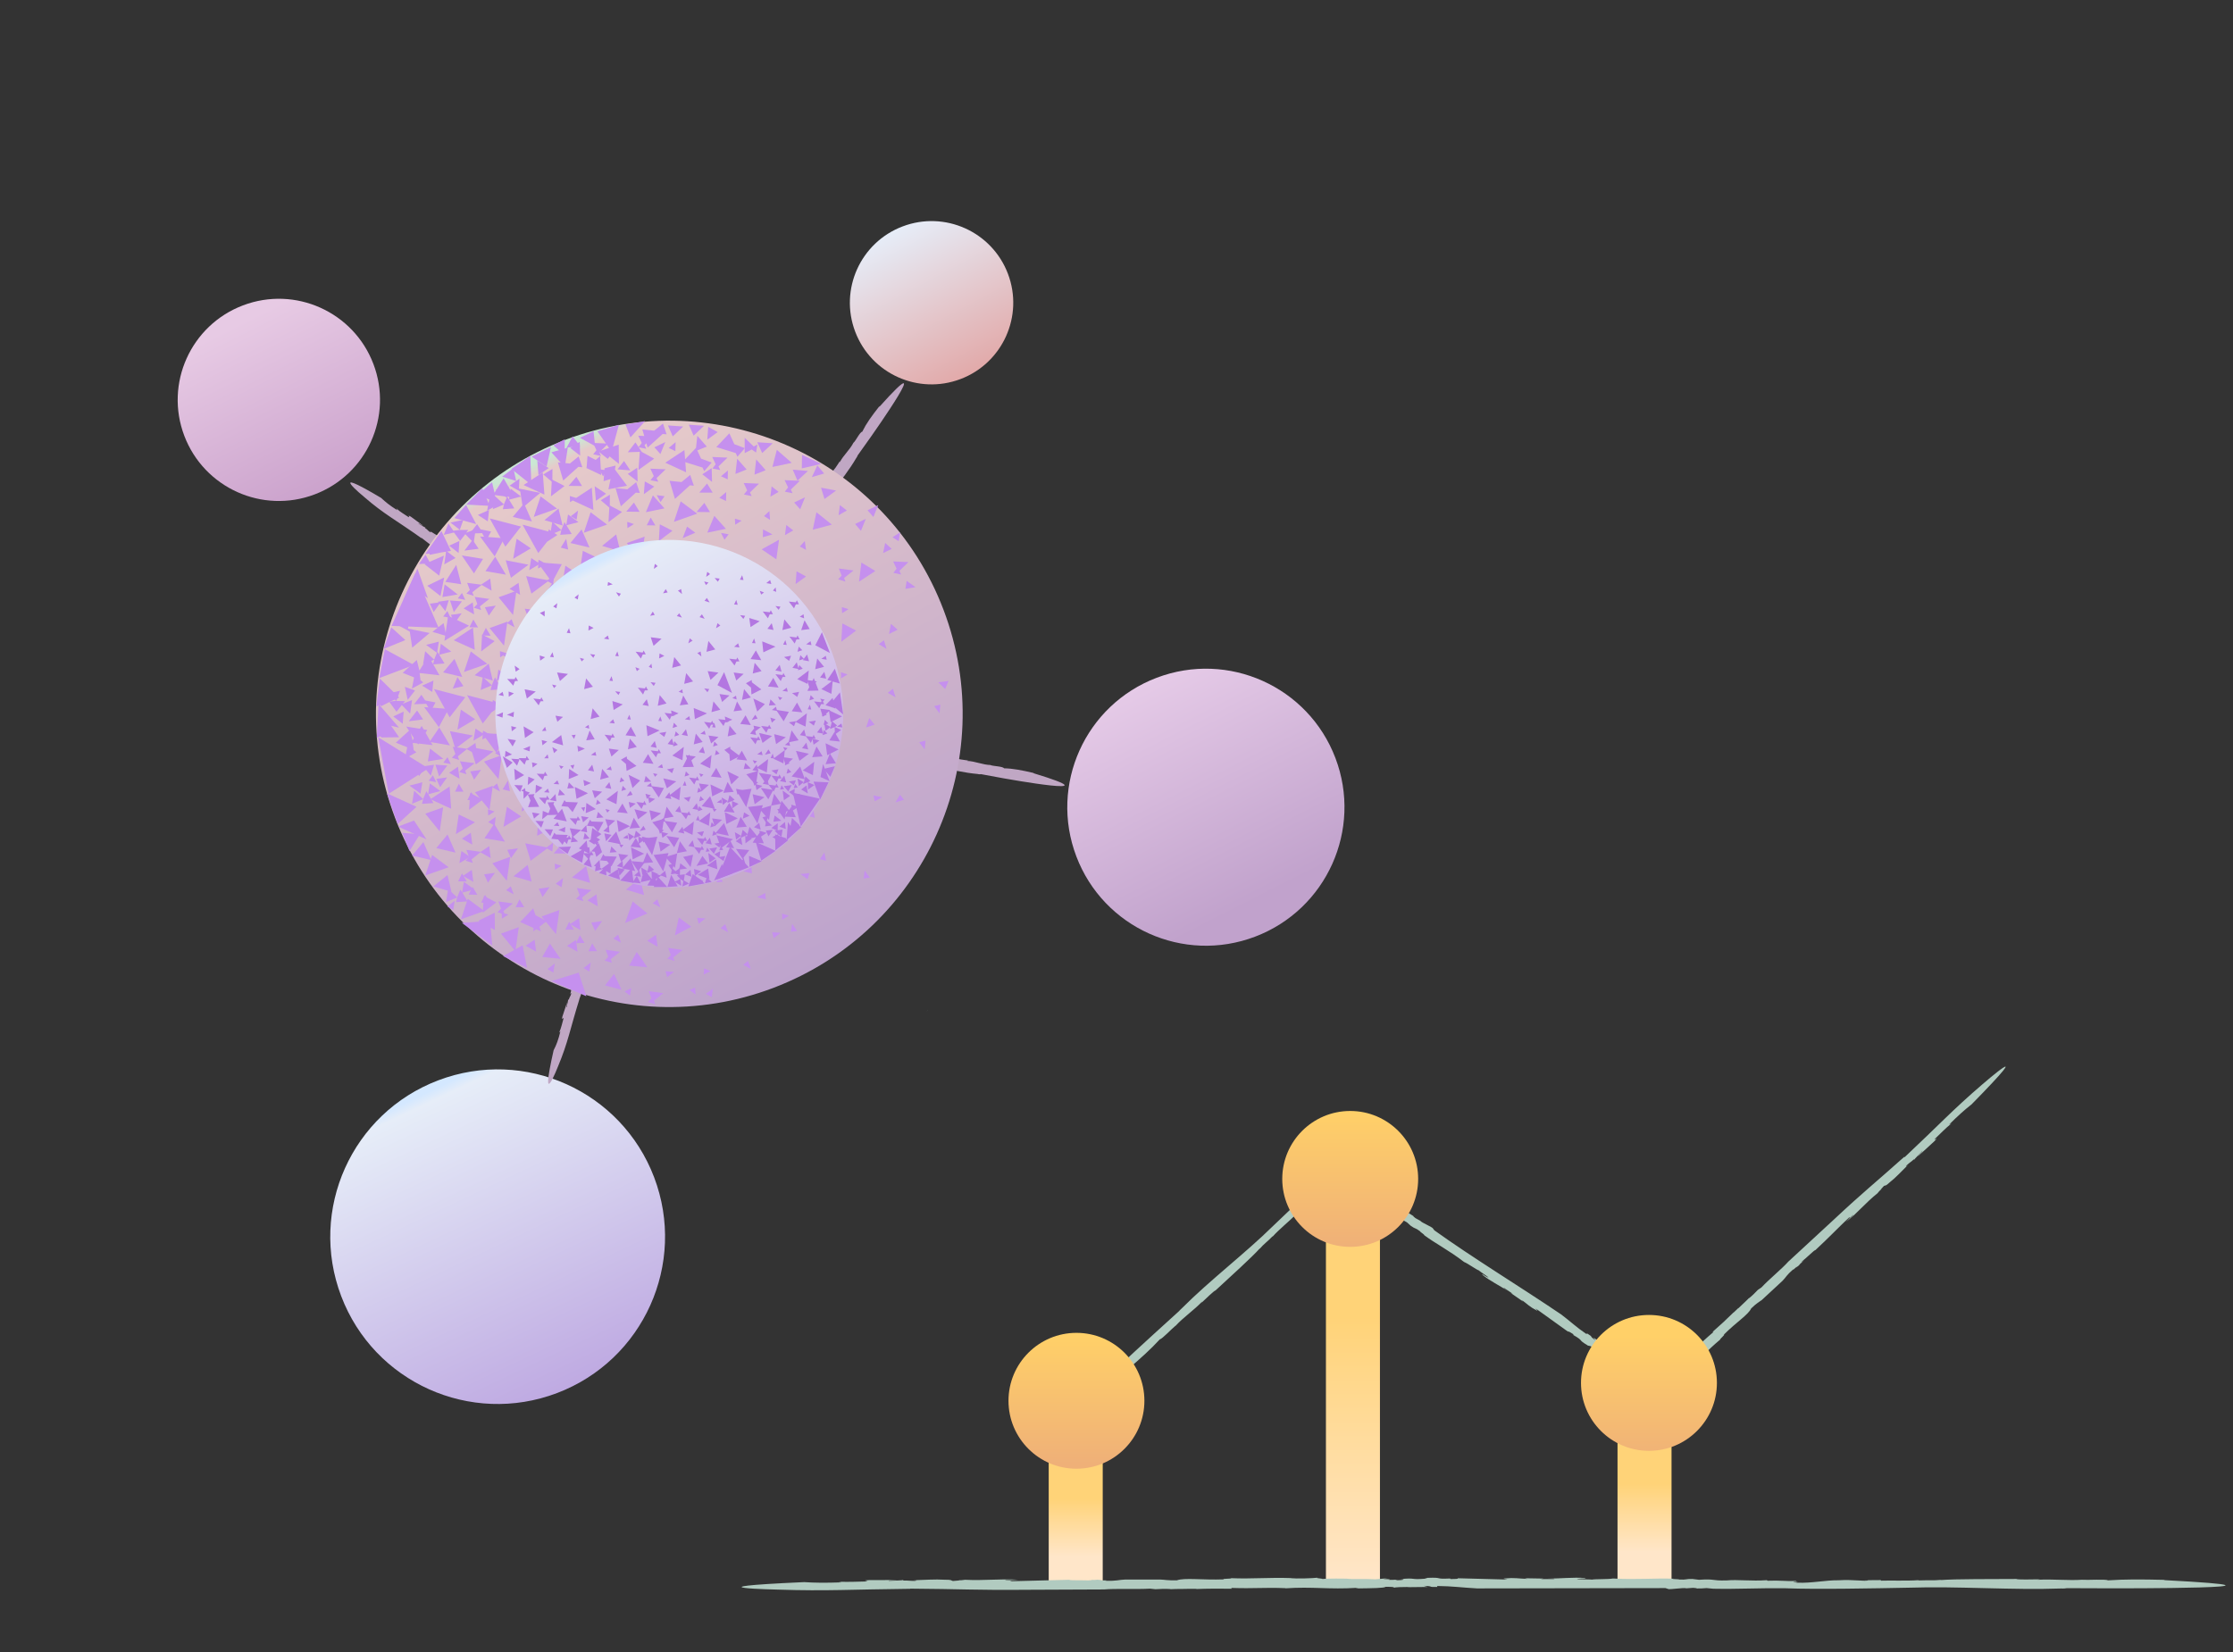 <svg width="277" height="205" viewBox="0 0 277 205" fill="none" xmlns="http://www.w3.org/2000/svg">
<rect x="0" y="0" width="277" height="205" fill="#333333" stroke="none"/>
<path d="M39.042 61.342C45.521 58.883 48.78 51.64 46.321 45.164C43.863 38.688 36.618 35.432 30.14 37.892C23.661 40.351 20.403 47.595 22.861 54.07C25.319 60.546 32.564 63.802 39.042 61.342Z" fill="url(#paint0_linear_375_4239)"/>
<path d="M119.154 47.033C124.385 45.047 127.017 39.197 125.032 33.968C123.046 28.738 117.196 26.109 111.965 28.095C106.733 30.081 104.101 35.931 106.087 41.16C108.072 46.389 113.922 49.019 119.154 47.033Z" fill="url(#paint1_linear_375_4239)"/>
<path d="M155.686 116.223C164.562 112.853 169.027 102.93 165.658 94.058C162.29 85.186 152.365 80.725 143.489 84.095C134.614 87.464 130.149 97.388 133.517 106.26C136.885 115.132 146.811 119.593 155.686 116.223Z" fill="url(#paint2_linear_375_4239)"/>
<path d="M69.1 172.851C79.82 168.781 85.212 156.795 81.144 146.079C77.076 135.363 65.088 129.976 54.368 134.046C43.648 138.115 38.255 150.101 42.323 160.817C46.391 171.533 58.38 176.92 69.1 172.851Z" fill="url(#paint3_linear_375_4239)"/>
<path d="M55.511 67.441L55.692 67.638C55.699 67.622 55.654 67.573 55.511 67.441ZM99.588 63.883L99.621 63.831C99.595 63.867 99.588 63.883 99.588 63.883ZM62.569 74.53L62.565 74.518L62.5 74.489L62.569 74.53Z" fill="#C0A7C4"/>
<path d="M52.23 66.69L58.423 71.499L62.576 74.514C63.291 74.855 64.315 75.797 65.137 76.243L65.377 76.525C65.663 76.683 65.978 76.882 66.208 77.101L66.173 77.114C66.596 77.353 67.004 77.691 67.21 77.812L67.175 77.825L67.654 78.176L67.551 78.148C68.25 78.588 68.944 79.083 69.527 79.567L69.541 79.429C70.766 80.481 71.364 80.653 72.449 81.652L72.414 81.665C74.073 82.526 74.635 83.551 76.315 84.47C76.097 84.353 76.371 84.582 76.336 84.595C77.057 85.093 77.797 85.638 77.948 85.474C78.452 85.855 78.325 85.836 78.341 85.95C78.393 85.877 78.858 86.153 79.268 86.463L79.067 86.353L80.231 87.175L80.112 86.861C80.695 87.345 80.139 87.144 80.747 87.552L80.832 87.426C81.215 87.734 81.506 88.009 81.774 88.293C81.865 88.392 82.151 88.656 82.388 88.859L83.23 89.604L83.419 89.399L84.699 87.582L85.606 86.253L87.387 83.58L90.982 78.529L91.168 78.459C91.339 78.487 91.584 77.449 91.799 77.42L92.003 77.01C92.102 76.92 92.29 76.715 92.185 76.928C92.422 76.572 92.422 76.572 92.552 76.283L92.886 75.97C93.904 74.652 94.546 73.397 95.579 71.98C96.948 70.395 99.055 67.04 100.269 65.115C101.89 62.37 104.557 59.681 106.209 56.844C106.289 56.745 106.35 56.632 106.389 56.51L108.124 54.068C108.124 54.068 116.486 42.216 109.08 50.484L109.089 50.401C108.074 51.691 107.474 52.531 106.961 53.565C106.679 53.592 106.179 54.66 105.883 54.932L105.893 54.889C105.442 55.805 104.6 56.497 104.17 57.366C104.18 57.322 104.135 57.273 104.265 57.09C103.892 57.684 103.373 58.493 103.242 58.463L100.471 62.736L100.479 62.653C100.235 63.238 100.037 63.313 99.708 63.917C99.677 63.942 99.635 63.972 99.631 63.96C99.365 64.593 98.538 65.573 98.29 66.04L98.202 66.019L97.455 67.102L97.762 66.719C97.852 66.991 97.072 67.46 96.647 68.34C96.125 69.07 95.987 70.108 95.366 70.823C95.194 71.247 95.443 70.394 95.136 70.99C95.024 70.939 95.246 70.682 95.08 70.772C94.76 71.332 94.361 71.577 93.964 72.287L93.872 72.255C93.416 73.227 92.629 73.818 92.36 74.479C91.784 75.417 91.728 74.919 91.215 75.952L90.861 76.246C90.565 76.625 90.789 76.619 90.436 77.02C90.393 76.943 89.996 77.546 90.117 77.234C89.324 78.16 88.845 79.354 87.756 80.552C87.684 80.926 87.142 81.531 87.091 81.817C87.007 81.808 86.152 83.131 86.559 82.311C86.6 82.242 86.678 82.133 86.687 82.156L86.678 82.026C86.019 82.676 85.797 83.425 85.264 84.16C85.453 83.955 85.634 83.66 85.56 83.888L85.072 84.566L85.108 84.379L84.357 85.383L84.543 85.312C84.149 85.781 83.9 85.862 83.616 86.516C83.506 86.824 84.048 86.112 83.708 86.654L83.127 87.367C83.058 87.433 82.993 87.471 82.951 87.501C82.86 87.402 82.883 87.393 82.737 87.289C82.746 87.418 82.527 87.262 82.269 87.107L82.301 87.015C81.328 86.453 82.095 86.614 81.158 86.039L81.292 86.041L80.945 86.039C80.04 85.585 80.63 85.56 79.595 85.115C79.96 85.375 79.639 85.404 79.238 85.05L79.4 85.056C79.148 84.885 79.061 84.865 78.897 84.714C79.058 84.786 79.053 84.668 78.692 84.419L78.991 84.505L78.223 84.131C77.783 83.673 76.888 83.174 76.747 82.908C76.747 82.908 75.688 82.046 75.354 81.974C75.629 82.069 75.035 81.589 75.269 81.646C74.925 81.511 74.036 80.957 73.762 80.621L73.831 80.662C72.647 79.647 71.608 79.19 70.577 78.264C70.563 78.402 70.015 77.905 70.071 78.123C68.827 77.371 68.126 76.333 67.458 76.36C66.919 75.993 66.892 75.817 66.639 75.606L66.776 75.688L64.754 74.219C64.354 73.972 64.178 74.105 63.573 73.563C63.833 73.651 63.554 73.477 63.31 73.29C63.484 73.397 63.544 73.415 63.248 73.127C63.188 73.11 63.096 73.079 63.039 73.034C63.039 73.034 63.031 73.01 63.042 73.006C62.617 72.728 62.671 72.801 62.858 72.943C62.847 72.947 62.844 72.975 62.894 73.036C62.531 72.641 61.707 72.155 61.733 72.013L58.466 69.859C58.397 69.712 58.674 69.847 58.982 70.062L58.252 69.541C58.316 69.464 58.7 69.81 58.938 69.946C58.166 69.174 57.061 68.755 56.132 67.884L55.872 67.796L55.822 67.735C55.796 67.772 55.523 67.649 55.377 67.545C55.283 67.368 55.505 67.39 55.005 67.021C54.655 66.661 53.849 66.222 53.303 65.87C53.572 66.087 53.461 66.076 53.312 66C53.061 65.829 52.963 65.64 52.734 65.527L52.784 65.415C52.818 65.575 52.063 65.023 51.932 64.993C51.838 64.816 52.367 65.227 52.469 65.215L50.954 64.1C50.37 63.79 50.988 64.26 50.669 64.155C50.178 63.809 49.667 63.551 49.171 63.087L49.283 63.311C48.336 62.712 47.835 62.303 47.278 61.783C40.139 57.532 45.185 61.672 45.185 61.672C47.633 63.804 49.168 64.552 52.329 66.812L52.23 66.69ZM71.564 120.703L71.692 120.481C71.665 120.479 71.631 120.531 71.564 120.703ZM112.155 93.129C112.183 93.132 112.195 93.127 112.222 93.13C112.171 93.136 112.155 93.129 112.155 93.129ZM76.089 111.932C76.079 111.975 76.083 111.987 76.076 112.003L76.089 111.932Z" fill="#C0A7C4"/>
<path d="M71.849 124.015L74.498 116.755L76.066 111.941C76.168 111.157 76.763 109.919 76.911 109.011L77.115 108.707C77.169 108.394 77.261 108.04 77.419 107.754L77.444 107.784C77.531 107.312 77.747 106.83 77.789 106.589L77.814 106.619L77.98 106.077L77.981 106.183C78.173 105.391 78.439 104.585 78.715 103.908L78.59 103.929C79.231 102.461 79.193 101.836 79.785 100.52L79.81 100.551C80.122 98.742 80.93 97.89 81.264 96.033C81.218 96.263 81.367 95.954 81.376 95.977C81.622 95.152 81.901 94.274 81.708 94.187C81.904 93.581 81.934 93.729 82.041 93.662C81.949 93.63 82.097 93.108 82.244 92.653L82.198 92.883L82.616 91.527L82.36 91.731C82.631 91.042 82.623 91.618 82.816 90.932L82.668 90.895C82.824 90.463 83.004 90.129 83.183 89.795L83.307 89.561L83.406 89.47C83.455 89.425 83.505 89.38 83.551 89.362L83.656 89.429L84.018 89.504L84.788 89.638L86.35 89.896L89.497 90.365L95.511 91.476L95.659 91.62C95.709 91.787 96.744 91.567 96.865 91.747L97.319 91.748C97.442 91.794 97.698 91.87 97.473 91.876C97.874 91.95 97.893 91.929 98.201 91.932L98.625 92.104C100.228 92.467 101.632 92.519 103.304 92.856C105.305 93.427 109.162 93.906 111.395 94.176C114.547 94.484 118.038 95.753 121.288 96.037C121.384 96.08 121.664 96.081 121.667 96.053L124.572 96.587C124.572 96.587 138.677 99.124 128.185 95.934L128.26 95.919C126.685 95.558 125.676 95.356 124.548 95.331C124.416 95.089 123.254 95.078 122.882 94.939L122.917 94.926C121.911 94.909 120.935 94.441 119.981 94.417C120.016 94.404 120.049 94.351 120.263 94.39C119.562 94.296 118.639 94.181 118.603 94.049L113.622 93.344L113.696 93.329C113.079 93.351 112.924 93.223 112.247 93.161C112.211 93.135 112.167 93.125 112.179 93.12C111.517 93.132 110.287 92.8 109.742 92.768L109.722 92.682L108.441 92.463L108.913 92.55C108.725 92.755 107.959 92.247 107.001 92.211C106.126 92.011 105.148 92.382 104.254 92.096C103.803 92.134 104.667 91.993 104.005 91.965C103.995 91.835 104.315 91.94 104.176 91.82C103.527 91.76 103.155 91.515 102.345 91.45L102.333 91.348C101.269 91.353 100.422 90.876 99.712 90.933C98.639 90.808 99.049 90.519 97.918 90.522L97.508 90.319C97.047 90.227 97.146 90.416 96.631 90.252C96.671 90.184 95.978 90.075 96.292 90.061C95.128 89.731 93.867 89.811 92.343 89.338C91.98 89.436 91.222 89.192 90.934 89.274C90.907 89.204 89.362 88.993 90.268 88.995C90.347 88.991 90.478 89.021 90.464 89.053L90.571 88.986C89.711 88.647 88.945 88.805 88.07 88.605C88.325 88.681 88.678 88.733 88.435 88.759L87.617 88.604L87.8 88.561L86.596 88.299L86.751 88.427C86.162 88.278 85.98 88.081 85.291 88.089C84.981 88.114 85.828 88.311 85.21 88.226L84.267 87.986L83.977 87.923L83.496 87.813L82.482 87.599L81.909 89.174C82.048 89.121 81.944 89.373 81.877 89.652L81.782 89.648C81.55 90.721 81.46 89.956 81.212 91.022L81.18 90.901L81.268 91.24C81.112 92.231 80.904 91.684 80.792 92.792C80.906 92.389 81.051 92.667 80.843 93.172L80.798 93.016C80.723 93.31 80.731 93.401 80.639 93.582C80.652 93.404 80.552 93.455 80.427 93.862L80.414 93.548L80.329 94.378C80.037 94.942 79.826 95.927 79.625 96.136C79.625 96.136 79.129 97.389 79.167 97.734C79.195 97.457 78.896 98.143 78.875 97.912C78.855 98.279 78.596 99.282 78.37 99.633L78.383 99.562C77.791 100.985 77.679 102.092 77.125 103.367C77.25 103.346 76.97 104.011 77.15 103.89C76.825 105.278 76.054 106.262 76.288 106.879C76.092 107.485 75.95 107.566 75.817 107.883L75.843 107.74L75.08 110.079C74.979 110.516 75.139 110.656 74.834 111.397C74.839 111.129 74.757 111.439 74.655 111.731C74.714 111.536 74.692 111.477 74.521 111.835C74.532 111.897 74.507 111.973 74.499 112.056C74.487 112.061 74.48 112.077 74.475 112.065C74.342 112.555 74.39 112.47 74.484 112.262C74.488 112.273 74.511 112.265 74.556 112.208C74.291 112.667 74.093 113.581 73.944 113.611L72.918 117.328C72.801 117.439 72.848 117.142 72.94 116.787L72.679 117.645C72.583 117.601 72.792 117.136 72.853 116.874C72.364 117.831 72.302 118.999 71.761 120.136L71.756 120.404L71.716 120.473C71.76 120.483 71.72 120.764 71.668 120.943C71.532 121.075 71.484 120.88 71.291 121.459C71.057 121.894 70.889 122.783 70.725 123.404C70.87 123.083 70.867 123.217 70.841 123.36C70.743 123.663 70.607 123.795 70.566 124.037L70.432 124.034C70.574 123.954 70.283 124.836 70.293 124.966C70.156 125.097 70.375 124.482 70.34 124.389L69.758 126.153C69.631 126.8 69.901 126.073 69.895 126.407C69.732 126.962 69.63 127.533 69.355 128.143L69.518 127.975C69.254 129.033 69.023 129.653 68.676 130.317C66.869 138.323 69.223 132.319 69.223 132.319C70.479 129.313 70.726 127.649 71.868 123.995L71.849 124.015Z" fill="#C0A7C4"/>
<path d="M95.934 122.577C114.721 115.445 124.17 94.441 117.042 75.663C109.913 56.885 88.904 47.444 70.118 54.575C51.333 61.707 41.883 82.712 49.011 101.49C56.14 120.268 77.149 129.709 95.934 122.577Z" fill="url(#paint4_linear_375_4239)"/>
<path d="M57.83 62.608L60.74 62.767L59.831 60.584L57.83 62.608ZM63.13 61.98L62.91 61.611L62.509 62.588L61.395 61.547L61.135 63.176L62.514 62.6L62.376 63.184L63.802 63.082L63.151 61.998L64.639 61.606L63.339 60.636L63.13 61.98ZM101.385 57.744L100.712 59.198L102.234 58.753L101.385 57.744ZM109.804 67.365L109.548 68.62L110.618 68.107L109.804 67.365ZM110.515 77.409L110.287 78.667L111.348 78.131L110.515 77.409ZM107.831 89.101L107.433 90.264L108.498 89.913L107.831 89.101ZM97.536 65.141L97.375 66.4L98.403 65.81L97.536 65.141ZM95.717 60.349L95.564 61.631L96.588 61.03L95.717 60.349Z" fill="#C590EE"/>
<path d="M104.187 62.67L104.026 63.928L105.053 63.339L104.187 62.67ZM117.663 84.49L116.398 84.664L117.248 85.5L117.663 84.49ZM64.37 60.617L64.439 59.394L63.221 60.255L64.539 60.992L64.853 62.976L67.012 61.158L64.37 60.617ZM69.097 63.108L67.058 61.593L66.213 64.137L69.097 63.108ZM92.259 70.285L91.251 69.523L90.692 70.96L92.259 70.285ZM86.25 66.099L85.23 65.341L84.682 66.774L86.25 66.099ZM73.822 55.352L73.628 53.509L71.94 54.323L73.822 55.352ZM99.261 63.196L99.865 61.702L98.513 62.348L99.261 63.196Z" fill="#C590EE"/>
<path d="M106.8 65.87L107.404 64.376L106.075 65.014L106.8 65.87ZM108.345 64.152L108.942 62.674L107.613 63.312L108.345 64.152ZM78.206 54.273L80.022 52.253L77.596 52.668L78.206 54.273ZM62.293 59.143L64.029 59.682L63.687 58.082L62.293 59.143ZM67.537 64.539L69.786 65.202L69.282 63.104L67.537 64.539ZM80.118 63.556L82.427 63.078L80.99 61.468L80.118 63.556ZM87.739 66.093L90.047 65.615L88.61 64.005L87.739 66.093ZM67.326 58.617L64.951 60.184L67.533 61.373L67.326 58.617ZM94.179 71.659L94.683 70.989L93.75 70.811L94.179 71.659ZM89.87 66.973L90.386 66.298L89.442 66.125L89.87 66.973ZM74.802 59.092L75.324 58.362L74.342 58.229L74.802 59.092ZM111.481 67.154L111.653 66.064L110.709 66.662L111.481 67.154ZM68.62 72.512L68.732 71.405L67.821 72.057L68.62 72.512ZM104.184 91.244L104.318 90.195L103.429 90.799L104.184 91.244ZM90.875 79.581L90.941 78.492L90.064 79.197L90.875 79.581ZM90.272 59.474L90.294 58.375L89.437 59.099L90.272 59.474ZM68.068 58.082L66.651 57.156L66.795 58.938L68.068 58.082ZM60.636 76.382L61.499 75.149L60.148 75.343L60.636 76.382ZM56.4 77.324L57.268 76.103L55.929 76.292L56.4 77.324ZM53.799 75.943L54.667 74.722L53.323 74.899L53.799 75.943ZM70.803 64.058L71.525 64.489L71.707 63.355L70.803 64.058ZM68.053 65.687L67.864 67.223L69.141 66.379L68.053 65.687ZM72.883 56.56L72.76 58.097L74.065 57.15L72.883 56.56ZM65.902 69.245L65.648 70.752L66.971 69.957L65.902 69.245ZM68.457 59.492L68.345 61.584L70.03 60.305L68.457 59.492ZM85.595 73.773L85.484 75.865L87.169 74.587L85.595 73.773ZM81.846 65.056L81.73 67.136L83.415 65.857L81.846 65.056ZM106.855 69.802L106.558 72.177L108.583 70.849L106.855 69.802ZM92.211 81.03L91.7 83.261L93.744 82.192L92.211 81.03ZM104.489 77.354L104.366 79.624L106.196 78.237L104.489 77.354ZM93.302 77.941L95.584 78.166L94.266 76.271L93.302 77.941ZM83.228 78.971L85.498 79.2L84.192 77.301L83.228 78.971Z" fill="#C590EE"/>
<path d="M82.84 70.268L85.11 70.497L83.803 68.598L82.84 70.268ZM98.768 81.363L101.038 81.592L99.72 79.697L98.768 81.363ZM85.281 89.85L87.551 90.079L86.244 88.18L85.281 89.85ZM90.638 73.802L92.741 74.361L91.794 72.392L90.638 73.802ZM64.086 66.847L63.66 69.338L65.856 68.038L64.086 66.847ZM60.221 70.87L62.756 71.305L61.432 69.079L60.221 70.87ZM98.922 59.638L100.224 58.438L98.338 58.276L98.922 59.638ZM102.277 61.917L103.715 60.866L101.849 60.509L102.277 61.917ZM65.925 73.655L68.104 72.029L65.272 71.481L65.925 73.655ZM63.382 71.692L65.561 70.067L62.73 69.518L63.382 71.692ZM77.779 74.438L80.347 73.557L77.801 72.181L77.779 74.438ZM54.877 74.083L56.778 73.76L55.159 72.512L54.877 74.083ZM70.052 54.507L68.645 55.255L70.056 56.516L70.052 54.507ZM55.665 74.476L54.325 74.665L55.248 75.832L55.665 74.476ZM70.479 68.186L70.239 66.853L69.563 67.948L70.479 68.186ZM67.812 69.998L66.804 69.448L66.739 70.538L67.812 69.998ZM93.719 75.041L93.897 74.109L93.048 74.537L93.719 75.041ZM96.304 69.402L96.634 66.974L94.488 68.161L96.304 69.402ZM95.815 57.943L98.216 57.43L96.366 55.817L95.815 57.943ZM100.822 65.73L103.191 65.097L101.277 63.561L100.822 65.73ZM52.645 69.993L54.48 71.425L55.068 68.94L52.645 69.993ZM57.823 66.097L58.093 65.755L57.029 65.76L57.482 64.497L55.881 64.838L57.053 65.751L56.163 65.862L57.077 67.112L57.72 66.283L58.765 67.35L59.003 65.663L57.823 66.097Z" fill="#C590EE"/>
<path d="M57.603 68.323L59.378 68.089L58.628 66.99L57.603 68.323ZM59.178 65.037L58.288 66.2L59.933 66.148L59.178 65.037ZM51.975 69.981L53.391 69.923L52.786 68.821L51.975 69.981ZM55.347 68.342L55.109 70.029L56.51 69.231L55.347 68.342ZM93.901 84.674L94.756 84.017L93.701 83.938L93.901 84.674ZM62.88 77.313L63.823 77.834L63.471 76.836L62.88 77.313ZM90.024 91.297L90.875 90.627L89.824 90.561L90.024 91.297ZM103.231 86.456L104.087 85.798L103.032 85.72L103.231 86.456ZM56.293 75.954L57.302 74.613L55.824 74.509L56.293 75.954ZM109.007 79.924L109.976 80.515L109.649 79.441L109.007 79.924ZM110.129 85.966L111.101 86.529L110.762 85.46L110.129 85.966ZM99.213 67.805L99.987 68.23L99.835 67.13L99.213 67.805ZM94.772 64.034L95.525 64.507L95.44 63.408L94.772 64.034ZM104.461 76.087L105.256 75.586L104.426 75.329L104.461 76.087ZM104.335 84.173L105.135 83.684L104.312 83.41L104.335 84.173ZM92.832 92.906L93.599 93.453L93.535 92.585L92.832 92.906ZM94.572 90.967L95.43 90.562L94.627 90.201L94.572 90.967ZM70.711 62.309L71.518 61.803L70.688 61.546L70.711 62.309ZM70.437 55.519L71.975 55.361L71.035 54.148L70.255 55.602L68.401 56.119L70.06 57.965L70.437 55.519ZM67.395 58.87L68.518 59.828L68.533 58.185L67.395 58.87Z" fill="#C590EE"/>
<path d="M70.743 55.589L71.968 56.535L71.917 54.824L70.743 55.589ZM73.989 55.861L73.584 56.374L74.554 56.578L74.342 56.126L75.46 55.037L73.565 54.957L73.989 55.861ZM90.48 88.568L90.041 89.028L90.943 89.297L90.775 88.856L91.954 87.929L90.132 87.689L90.48 88.568ZM58.284 73.202L57.857 73.657L58.759 73.927L58.591 73.485L59.77 72.558L57.948 72.318L58.284 73.202ZM69.384 82.802L68.946 83.261L69.847 83.532L69.691 83.085L70.859 82.163L69.06 81.914L69.384 82.802ZM59.214 74.952L58.776 75.411L59.682 75.692L59.526 75.246L60.689 74.312L58.89 74.063L59.214 74.952ZM73.591 71.264L73.158 71.734L74.059 72.004L73.903 71.558L75.066 70.624L73.267 70.375L73.591 71.264ZM72.201 60.306L71.5 59.161L70.53 60.288L72.201 60.306ZM88.409 61.127L87.713 59.993L86.743 61.12L88.409 61.127ZM69.209 57.37L69.865 59.623L71.749 57.923L72.236 57.977L71.779 56.634L70.688 57.513L69.209 57.37ZM83.059 59.658L83.726 61.906L85.587 60.215L86.074 60.27L85.617 58.926L84.542 59.813L83.059 59.658ZM67.801 57.904L68.343 55.476L65.941 56.654L67.801 57.904ZM65.911 60.152L65.788 56.566L63.436 58.191L65.911 60.152ZM53.242 68.688L53.327 68.842L54.733 68.548L55.938 68.357L54.757 65.877L52.755 68.74L53.242 68.688ZM50.548 74.395L50.647 74.584L52.667 75.348L52.256 73.667L53.078 74.22L51.782 70.56L50.049 74.412L50.548 74.395ZM56.372 66.062L55.629 64.947L55.049 66.365L56.372 66.062Z" fill="#C590EE"/>
<path d="M60.666 63.275L59.277 63.895L60.511 64.691L60.666 63.275ZM52.999 72.68L54.643 73.959L55.1 71.656L52.999 72.68ZM60.269 77.905L59.792 78.858L60.864 78.877L60.269 77.905ZM64.548 78.41L64.068 79.391L65.132 79.386L64.548 78.41ZM58.718 76.87L58.229 77.828L59.301 77.847L58.718 76.87ZM63.21 73.062L64.517 73.804L64.326 72.319L63.21 73.062ZM59.682 72.538L60.978 73.284L60.81 71.791L59.682 72.538ZM57.515 75.49L58.81 76.236L58.642 74.743L57.515 75.49ZM60.921 65.946L59.539 65.672L60.314 67.081L60.921 65.946ZM57.285 68.923L58.794 71.145L59.922 69.346L57.285 68.923Z" fill="#C590EE"/>
<path d="M56.596 70.09L55.241 72.201L57.214 72.49L56.596 70.09ZM62.559 66.788L59.544 66.562L61.363 69.039L62.559 66.788ZM63.842 61.749L62.474 59.341L61.346 61.14L61.037 59.833L59.278 61.406L60.696 61.986L60.421 63.367L61.831 62.592L61.489 62.323L61.378 61.434L63.842 61.749Z" fill="#C590EE"/>
<path d="M63.103 60.366L61.501 60.775L62.877 61.77L63.103 60.366ZM56.79 74.248L57.712 74.431L57.306 73.573L56.79 74.248ZM54.98 76.493L55.901 76.675L55.495 75.818L54.98 76.493ZM94.624 66.659L95.823 66.311L94.655 65.689L94.624 66.659ZM112.314 73.066L113.566 72.857L112.471 72.075L112.314 73.066ZM59.067 65.026L57.815 62.64L56.362 64.283L59.067 65.026ZM55.719 67.708L56.891 68.621L56.987 67.12L55.719 67.708ZM62.688 67.83L64.631 65.336L60.744 64.323L62.688 67.83ZM61.851 74.111L63.642 76.305L64.063 73.311L61.851 74.111ZM60.731 77.93L62.518 80.112L62.943 77.129L60.731 77.93ZM71.784 84.46L74.353 85.614L73.396 82.743L71.784 84.46ZM111.639 98.609L111.072 99.569L112.141 99.23L111.639 98.609ZM63.605 64.142L65.987 64.701L65.005 62.466L63.605 64.142ZM70.244 65.148L70.029 64.791L69.628 65.768L68.513 64.727L68.253 66.356L69.632 65.78L69.495 66.364L70.92 66.262L70.269 65.178L71.758 64.786L70.466 63.839L70.244 65.148ZM74.109 53.513L75.867 56.04L76.775 52.714L74.109 53.513ZM87.118 58.848L88.331 59.799L88.281 58.088L87.118 58.848Z" fill="#C590EE"/>
<path d="M74.235 56.02L74.52 56.245L75.395 56.937L75.627 56.636L76.776 57.558L76.749 55.172L75.486 55.599L74.235 56.02ZM99.492 56.44L99.462 58.115L101.862 57.563L99.492 56.44ZM75.308 65.089L73.264 63.562L72.419 66.106L75.308 65.089ZM86.484 63.734L84.44 62.208L83.594 64.751L86.484 63.734ZM78.188 58.366L77.411 57.197L76.607 58.234L78.188 58.366ZM81.918 56.338L82.527 54.855L81.175 55.502L81.918 56.338ZM74.688 67.733L76.941 68.408L76.437 66.31L74.688 67.733ZM78.199 78.91L80.448 79.574L79.965 77.495L78.199 78.91ZM84.875 80.435L87.124 81.098L86.641 79.019L84.875 80.435ZM73.411 60.512L71.025 62.084L73.611 63.284L73.411 60.512ZM84.9 55.844L82.525 57.411L85.107 58.6L84.9 55.844ZM81.942 62.291L82.44 61.569L81.457 61.437L81.942 62.291ZM75.759 75.711L75.871 74.604L74.949 75.26L75.759 75.711ZM83.778 55.977L83.808 54.862L82.951 55.586L83.778 55.977ZM90.067 62.161L90.085 61.05L89.228 61.774L90.067 62.161ZM75.187 61.262L73.77 60.336L73.923 62.141L75.187 61.262ZM67.75 79.55L68.618 78.329L67.278 78.518L67.75 79.55ZM74.525 81.37L75.393 80.148L74.054 80.338L74.525 81.37ZM87.954 71.64L88.681 72.083L88.863 70.949L87.954 71.64ZM83.476 71.77L84.18 72.221L84.374 71.083L83.476 71.77ZM75.164 68.883L74.966 70.396L76.248 69.563L75.164 68.883ZM79.985 59.733L79.869 61.321L81.162 60.378L79.985 59.733ZM98.811 70.885L98.695 72.473L99.988 71.53L98.811 70.885ZM87.854 52.966L87.738 54.554L89.031 53.611L87.854 52.966ZM73.037 72.433L72.767 73.932L74.099 73.161L73.037 72.433ZM75.6 62.702L75.484 64.782L77.162 63.52L75.6 62.702ZM79.373 55.946L79.206 58.312L81.15 56.909L79.373 55.946ZM70.136 70.193L69.71 72.684L71.906 71.384L70.136 70.193ZM67.357 74.096L69.888 74.519L68.552 72.298L67.357 74.096ZM83.455 54.144L84.748 52.921L82.86 52.786L83.455 54.144ZM86.043 54.053L87.337 52.83L85.448 52.695L86.043 54.053ZM94.547 56.215L95.856 54.999L93.944 54.873L94.547 56.215Z" fill="#C590EE"/>
<path d="M92.617 58.252L91.443 56.914L91.229 58.805L92.617 58.252ZM87.679 55.415L86.505 54.077L86.291 55.968L87.679 55.415ZM94.98 58.339L93.807 57.001L93.593 58.893L94.98 58.339ZM73.05 76.886L75.228 75.26L72.385 74.716L73.05 76.886ZM72.735 58.067L74.572 58.94L74.44 56.595L72.735 58.067ZM74.991 58.116L74.875 59.704L76.688 59.148L74.991 58.116ZM79.602 56.059L78.826 54.89L77.879 56.114L79.602 56.059ZM77.62 71.424L77.38 70.091L76.728 71.178L77.62 71.424ZM74.929 73.245L73.945 72.686L73.879 73.776L74.929 73.245ZM70.012 80.528L70.967 81.044L70.603 80.051L70.012 80.528ZM77.831 65.528L78.638 65.022L77.804 64.754L77.831 65.528ZM91.2 65.111L91.995 64.61L91.165 64.352L91.2 65.111ZM79.682 53.287L80.337 55.54L82.198 53.849L82.692 53.888L82.24 52.556L81.149 53.435L79.682 53.287ZM74.523 62.073L75.645 63.031L75.656 61.377L74.523 62.073ZM77.875 58.804L79.1 59.75L79.049 58.039L77.875 58.804ZM81.104 59.069L80.688 59.586L81.665 59.774L81.442 59.327L82.571 58.233L80.677 58.153L81.104 59.069Z" fill="#C590EE"/>
<path d="M111.219 70.567L110.815 71.08L111.784 71.284L111.573 70.832L112.69 69.742L110.796 69.663L111.219 70.567ZM88.777 57.606L88.377 58.131L89.342 58.324L89.131 57.871L90.248 56.782L88.354 56.702L88.777 57.606ZM97.762 60.477L97.351 61.006L98.316 61.199L98.104 60.746L99.222 59.657L97.328 59.577L97.762 60.477ZM93.248 55.776L93.792 56.155L93.948 55.164L93.505 55.399L92.377 54.323L92.38 56.225L93.248 55.776ZM92.684 60.848L92.28 61.361L93.245 61.553L93.033 61.101L94.151 60.012L92.257 59.932L92.684 60.848ZM65.439 76.408L65.001 76.867L65.902 77.137L65.734 76.695L66.914 75.769L65.092 75.528L65.439 76.408ZM79.612 54.964L79.201 55.493L80.166 55.685L79.954 55.233L81.072 54.144L79.178 54.064L79.612 54.964ZM76.281 58.252L76.363 57.768L74.998 58.1L75.775 59.269L75.472 60.715L77.777 60.265L76.281 58.252ZM79.34 63.505L78.639 62.36L77.681 63.483L79.34 63.505ZM88.075 63.542L87.374 62.398L86.404 63.525L88.075 63.542ZM76.175 79.719L76.903 80.161L77.085 79.027L76.175 79.719ZM76.105 77.989L76.899 77.487L76.07 77.23L76.105 77.989ZM77.597 75.958L76.896 74.814L75.942 75.948L77.597 75.958ZM76.359 60.564L77.015 62.817L78.876 61.126L79.37 61.164L78.918 59.832L77.827 60.712L76.359 60.564ZM81.178 73.853L80.454 76.085L82.945 75.738L83.333 76.056L83.727 74.709L82.337 74.837L81.178 73.853ZM86.35 55.56L84.733 57.265L87.147 58.012L87.359 58.464L88.284 57.394L86.968 56.909L86.35 55.56Z" fill="#C590EE"/>
<path d="M90.475 53.768L88.859 55.473L91.273 56.22L91.473 56.676L92.398 55.606L91.094 55.117L90.475 53.768ZM71.945 70.784L74.315 69.312L72.298 68.348L71.945 70.784ZM72.239 79.696L74.609 78.224L72.592 77.259L72.239 79.696ZM67.417 81.127L66.937 82.108L68.009 82.127L67.417 81.127ZM71.721 81.663L71.232 82.62L72.304 82.639L71.721 81.663ZM65.87 80.104L65.402 81.08L66.474 81.099L65.87 80.104ZM80.525 71.08L80.057 72.056L81.129 72.075L80.525 71.08ZM78.994 70.064L78.514 71.045L79.587 71.064L78.994 70.064ZM80.716 64.22L80.228 65.177L81.3 65.196L80.716 64.22ZM70.355 76.312L71.657 77.042L71.471 75.569L70.355 76.312ZM66.828 75.788L68.118 76.522L67.932 75.049L66.828 75.788ZM64.66 78.74L65.955 79.486L65.787 77.993L64.66 78.74Z" fill="#C590EE"/>
<path d="M69.691 70.003L66.676 69.777L68.483 72.258L69.691 70.003ZM66.77 68.623L68.713 66.129L64.822 65.104L66.77 68.623ZM68.983 77.325L70.774 79.52L71.195 76.525L68.983 77.325ZM82.708 88.79L82.282 89.245L83.188 89.527L83.02 89.085L84.195 88.146L82.373 87.906L82.708 88.79ZM77.876 84.41L77.397 85.39L78.469 85.409L77.876 84.41ZM81.078 85.55L81.946 84.328L80.607 84.518L81.078 85.55ZM83.347 86.511L84.286 87.02L83.934 86.023L83.347 86.511ZM99.451 89.754L100.401 90.258L100.026 89.27L99.451 89.754ZM96.633 85.208L97.588 85.724L97.224 84.73L96.633 85.208ZM88.218 82.121L89.173 82.636L88.809 81.643L88.218 82.121ZM79.16 81.127L78.722 81.587L79.623 81.857L79.455 81.415L80.635 80.488L78.813 80.248L79.16 81.127ZM96.127 93.624L95.7 94.079L96.602 94.349L96.434 93.907L97.613 92.98L95.791 92.74L96.127 93.624ZM104.407 71.423L103.969 71.882L104.875 72.163L104.707 71.722L105.882 70.783L104.06 70.543L104.407 71.423ZM88.38 76.549L87.953 77.004L88.859 77.286L88.691 76.844L89.866 75.905L88.044 75.665L88.38 76.549ZM80.736 87.103L80.257 88.084L81.32 88.08L80.736 87.103ZM79.194 86.092L78.714 87.073L79.778 87.068L79.194 86.092Z" fill="#C590EE"/>
<path d="M80.143 81.752L81.45 82.494L81.259 81.009L80.143 81.752ZM80.797 68.887L82.088 69.622L81.897 68.137L80.797 68.887ZM87.543 86.795L88.838 87.541L88.67 86.048L87.543 86.795ZM77.963 84.709L79.27 85.451L79.079 83.966L77.963 84.709ZM85.92 68.912L87.215 69.659L87.047 68.165L85.92 68.912ZM83.247 82.144L82.301 84.806L85.073 83.621L83.247 82.144ZM74.434 83.76L76.222 85.943L76.647 82.96L74.434 83.76ZM77.75 67.383L79.537 69.565L79.963 66.582L77.75 67.383ZM70.757 67.376L73.128 67.939L72.142 65.692L70.757 67.376ZM115.881 87.616L116.556 88.517L116.645 87.419L115.881 87.616ZM114.028 92.099L114.703 93L114.815 91.893L114.028 92.099ZM98.876 115.525L98.263 114.613L98.107 115.604L98.876 115.525ZM107.894 108.907L107.262 108.016L107.129 108.998L107.894 108.907ZM108.513 99.423L109.426 98.916L108.346 98.701L108.513 99.423ZM102.473 106.8L102.258 105.777L101.705 106.599L102.473 106.8ZM101.077 101.474L100.878 100.458L100.32 101.269L101.077 101.474ZM47.589 80.523L50.285 79.419L48.543 77.845L47.589 80.523ZM54.477 81.235L54.257 80.866L53.855 81.844L52.741 80.803L52.481 82.432L53.86 81.856L53.722 82.44L55.144 82.326L54.493 81.243L55.981 80.85L54.681 79.88L54.477 81.235ZM93.146 95.488L92.749 96.65L93.814 96.299L93.146 95.488ZM50.625 77.999L50.717 76.767L49.487 77.633L50.834 78.373L51.136 80.361L53.295 78.543L50.625 77.999ZM60.444 82.364L58.4 80.837L57.554 83.381L60.444 82.364ZM83.606 89.541L82.586 88.784L82.038 90.216L83.606 89.541ZM53.639 78.399L55.366 78.915L55.025 77.314L53.639 78.399ZM58.879 83.783L61.128 84.446L60.624 82.348L58.879 83.783ZM58.672 77.873L56.286 79.444L58.891 80.624L58.672 77.873ZM61.373 102.453L61.485 101.346L60.563 102.002L61.373 102.453ZM88.292 123.735L88.427 122.686L87.558 123.309L88.292 123.735ZM83.62 109.499L83.697 108.405L82.804 109.103L83.62 109.499ZM58.807 96.746L59.675 95.525L58.336 95.714L58.807 96.746ZM54.595 97.68L55.463 96.459L54.123 96.648L54.595 97.68ZM51.982 96.303L52.85 95.082L51.51 95.271L51.982 96.303ZM62.145 83.302L62.844 83.742L63.038 82.603L62.145 83.302ZM61.136 86.852L60.958 88.384L62.235 87.539L61.136 86.852ZM58.98 90.399L58.727 91.906L60.05 91.111L58.98 90.399ZM59.799 78.736L59.687 80.828L61.361 79.553L59.799 78.736ZM78.36 103.71L78.244 105.79L79.918 104.516L78.36 103.71ZM77.276 98.399L77.16 100.479L78.833 99.205L77.276 98.399ZM73.195 84.284L73.079 86.364L74.769 85.097L73.195 84.284ZM84.204 113.842L83.716 116.063L85.76 114.995L84.204 113.842ZM95.838 96.582L95.703 98.856L97.545 97.465L95.838 96.582ZM84.667 97.177L86.949 97.401L85.631 95.506L84.667 97.177ZM76.001 108.931L78.263 109.137L76.956 107.237L76.001 108.931ZM74.174 89.528L76.445 89.757L75.138 87.858L74.174 89.528ZM88.815 97.758L91.098 97.983L89.779 96.088L88.815 97.758ZM78.043 119.814L80.305 120.02L78.986 118.125L78.043 119.814ZM81.978 93.074L84.049 93.618L83.113 91.645L81.978 93.074ZM57.171 88.051L56.745 90.542L58.941 89.243L57.171 88.051ZM53.285 92.055L55.82 92.49L54.496 90.265L53.285 92.055Z" fill="#C590EE"/>
<path d="M47.055 84.132L51.338 82.507L47.732 80.549L47.055 84.132ZM59.021 94.855L61.2 93.229L58.357 92.685L59.021 94.855ZM56.479 92.892L58.658 91.266L55.815 90.722L56.479 92.892ZM70.53 104.407L73.086 103.53L70.54 102.154L70.53 104.407ZM53.073 94.478L54.986 94.151L53.347 92.883L53.073 94.478ZM53.843 94.891L52.503 95.08L53.441 96.254L53.843 94.891ZM63.25 98.174L63.011 96.841L62.362 97.939L63.25 98.174ZM60.901 91.213L59.917 90.655L59.84 91.749L60.901 91.213ZM85.046 94.317L85.225 93.385L84.376 93.814L85.046 94.317ZM76.322 96.938L78.604 97.163L77.285 95.268L76.322 96.938ZM81.072 98.368L81.923 97.699L80.873 97.632L81.072 98.368ZM73.775 95.841L73.337 96.301L74.243 96.582L74.087 96.136L75.25 95.202L73.451 94.953L73.775 95.841Z" fill="#C590EE"/>
<path d="M74.38 93.576L75.334 94.092L74.971 93.099L74.38 93.576ZM74.654 96.613L73.645 95.851L73.098 97.283L74.654 96.613ZM73.631 103.283L75.902 103.512L74.583 101.617L73.631 103.283ZM73.001 100.115L75.104 100.674L74.156 98.704L73.001 100.115ZM76.118 101.38L76.296 100.448L75.459 100.872L76.118 101.38ZM49.971 87.324L50.245 86.994L49.173 86.975L49.626 85.712L48.001 86.063L49.164 86.952L48.275 87.063L49.188 88.314L49.844 87.479L50.876 88.551L51.114 86.864L49.971 87.324ZM50.702 89.496L52.477 89.261L51.739 88.157L50.702 89.496ZM52.277 86.209L51.364 87.381L53.02 87.325L52.277 86.209ZM86.67 114.622L87.521 113.953L86.471 113.886L86.67 114.622ZM61.072 97.696L62.022 98.201L61.658 97.207L61.072 97.696ZM82.766 121.242L83.609 120.589L82.554 120.51L82.766 121.242ZM95.977 116.412L96.828 115.743L95.778 115.676L95.977 116.412ZM54.473 96.342L55.489 94.985L54.011 94.88L54.473 96.342ZM97.038 114.12L97.849 113.626L97.014 113.357L97.038 114.12ZM85.541 122.836L86.289 123.404L86.226 122.536L85.541 122.836ZM87.291 120.921L88.144 120.504L87.341 120.143L87.291 120.921Z" fill="#C590EE"/>
<path d="M62.041 81.558L62.848 81.052L62.018 80.794L62.041 81.558ZM83.217 118.502L82.778 118.961L83.684 119.243L83.516 118.801L84.68 117.867L82.881 117.618L83.217 118.502ZM56.49 93.553L56.056 94.024L56.958 94.294L56.801 93.848L57.965 92.914L56.166 92.665L56.49 93.553ZM62.149 112.739L61.711 113.198L62.617 113.479L62.449 113.037L63.624 112.099L61.825 111.85L62.149 112.739ZM57.406 95.335L56.968 95.794L57.869 96.064L57.701 95.622L58.881 94.695L57.059 94.455L57.406 95.335ZM66.349 101.216L65.911 101.675L66.812 101.945L66.644 101.503L67.824 100.576L66.002 100.336L66.349 101.216ZM55.131 79.523L58.181 77.633L55.587 76.409L55.131 79.523ZM47.153 87.476L47.3 87.619L48.493 87.007L49.522 86.563L47.117 84.189L46.695 87.637L47.153 87.476Z" fill="#C590EE"/>
<path d="M47.178 91.366L47.338 91.505L49.511 91.478L48.519 90.058L49.498 90.285L46.954 87.338L46.741 91.545L47.178 91.366ZM57.488 85.136L56.745 84.02L56.165 85.439L57.488 85.136ZM53.765 84.447L52.365 85.071L53.622 85.858L53.765 84.447ZM58.461 98.288L57.981 99.269L59.044 99.265L58.461 98.288ZM57.31 108.374L56.83 109.355L57.903 109.373L57.31 108.374ZM56.921 97.249L56.453 98.225L57.493 98.23L56.921 97.249ZM61.418 93.453L62.713 94.199L62.545 92.705L61.418 93.453ZM57.867 92.937L59.169 93.667L58.979 92.183L57.867 92.937ZM55.711 95.885L57.002 96.62L56.811 95.135L55.711 95.885ZM54.022 87.157L52.628 86.888L53.426 88.288L54.022 87.157Z" fill="#C590EE"/>
<path d="M50.39 90.146L51.876 92.377L53.004 90.578L50.39 90.146ZM55.658 87.96L52.62 87.743L54.439 90.22L55.658 87.96ZM54.514 83.79L53.156 81.404L52.028 83.203L51.703 81.889L49.952 83.485L51.366 84.053L51.096 85.447L52.506 84.672L52.164 84.402L52.053 83.513L54.514 83.79ZM54.434 79.615L52.855 80.014L54.219 81.014L54.434 79.615ZM54.994 94.627L55.927 94.805L55.51 93.952L54.994 94.627ZM53.183 96.872L54.116 97.05L53.699 96.197L53.183 96.872ZM50.574 86.843L51.487 85.671L50.224 85.219L50.574 86.843ZM48.783 88.893L49.955 89.806L50.074 88.297L48.783 88.893Z" fill="#C590EE"/>
<path d="M55.776 89.007L57.718 86.513L53.832 85.499L55.776 89.007ZM48.567 77.663L51.491 71.163L54.402 77.883L48.567 77.663ZM48.219 98.49L46.915 91.479L53.148 95.341L48.219 98.49ZM60.043 94.494L61.842 96.672L62.255 93.694L60.043 94.494ZM58.918 98.301L60.722 100.491L61.131 97.501L58.918 98.301ZM64.526 114.405L67.094 115.559L66.142 112.7L64.526 114.405ZM54.965 83.432L57.335 83.996L56.377 81.752L54.965 83.432ZM53.109 98.537L52.889 98.168L52.488 99.145L51.374 98.104L51.114 99.733L52.493 99.157L52.344 99.746L53.769 99.644L53.13 98.555L54.614 98.152L53.323 97.205L53.109 98.537Z" fill="#C590EE"/>
<path d="M51.357 101.811L49.378 102.562L52.91 104.149L51.357 101.811ZM53.664 92.457L52.306 90.071L51.178 91.87L50.852 90.557L49.102 92.153L50.515 92.721L50.245 94.114L51.656 93.339L51.314 93.07L51.202 92.18L53.664 92.457ZM52.391 97.066L50.789 97.475L52.165 98.469L52.391 97.066ZM49.326 102.249L51.669 100.108L48 98.44L49.326 102.249Z" fill="#C590EE"/>
<path d="M49.899 103.336L50.799 105.602L52.084 103.517L49.899 103.336ZM61.623 84.418L61.403 84.049L61.002 85.026L59.888 83.986L59.627 85.615L61.006 85.038L60.857 85.627L62.283 85.525L61.632 84.441L63.116 84.037L61.825 83.091L61.623 84.418ZM66.65 84.333L64.606 82.806L63.761 85.35L66.65 84.333ZM66.027 87.005L68.276 87.668L67.784 85.566L66.027 87.005ZM70.949 108.879L73.203 109.554L72.711 107.452L70.949 108.879ZM63.703 108.729L65.951 109.392L65.457 107.317L63.703 108.729ZM77.645 110.383L79.898 111.058L79.394 108.96L77.645 110.383ZM64.781 79.759L62.395 81.33L64.981 82.531L64.781 79.759ZM68.512 105.652L68.625 104.544L67.718 105.208L68.512 105.652ZM60.528 109.521L61.396 108.3L60.057 108.489L60.528 109.521ZM63.394 106.477L64.261 105.256L62.922 105.445L63.394 106.477ZM67.302 111.302L68.17 110.08L66.83 110.27L67.302 111.302ZM79.319 90.876L80.046 91.318L80.228 90.184L79.319 90.876ZM74.85 91.028L75.55 91.468L75.732 90.334L74.85 91.028ZM67.929 98.82L67.751 100.351L69.029 99.507L67.929 98.82ZM57.239 105.593L56.986 107.1L58.318 106.328L57.239 105.593Z" fill="#C590EE"/>
<path d="M66.938 81.934L66.826 84.026L68.5 82.752L66.938 81.934ZM62.88 100.111L62.455 102.601L64.651 101.302L62.88 100.111ZM60.102 104.014L62.632 104.437L61.308 102.211L60.102 104.014ZM65.822 106.806L68.001 105.18L65.158 104.636L65.822 106.806ZM70.38 101.349L70.141 100.016L69.465 101.111L70.38 101.349ZM67.69 103.169L66.706 102.611L66.628 103.705L67.69 103.169ZM62.772 110.453L63.727 110.968L63.363 109.975L62.772 110.453ZM69.169 84.761L69.975 84.255L69.134 84.002L69.169 84.761ZM58.188 106.337L57.75 106.796L58.655 107.078L58.499 106.632L59.662 105.698L57.864 105.449L58.188 106.337ZM68.936 109.643L69.663 110.086L69.845 108.952L68.936 109.643ZM68.853 107.918L69.653 107.428L68.818 107.159L68.853 107.918ZM70.355 105.91L69.654 104.766L68.684 105.893L70.355 105.91ZM73.943 103.79L73.219 106.021L75.71 105.674L76.098 105.993L76.471 104.626L75.082 104.755L73.943 103.79ZM64.712 100.693L67.083 99.221L65.066 98.256L64.712 100.693ZM56.551 103.498L58.921 102.026L56.904 101.062L56.551 103.498ZM60.173 111.04L59.684 111.998L60.757 112.016L60.173 111.04Z" fill="#C590EE"/>
<path d="M64.442 111.589L63.962 112.569L65.026 112.565L64.442 111.589ZM58.623 110.045L58.135 111.002L59.207 111.021L58.623 110.045ZM71.871 90.336L71.394 91.289L72.443 91.316L71.871 90.336ZM70.341 89.32L69.852 90.277L70.924 90.296L70.341 89.32ZM57.299 104.066L58.59 104.801L58.403 103.327L57.299 104.066ZM59.569 105.733L60.876 106.474L60.685 104.99L59.569 105.733ZM57.425 108.676L58.72 109.422L58.529 107.938L57.425 108.676ZM62.809 91.154L59.771 90.937L61.59 93.414L62.809 91.154ZM59.888 89.774L61.831 87.28L57.94 86.255L59.888 89.774ZM52.752 100.961L54.544 103.156L54.969 100.173L52.752 100.961ZM61.08 107.116L62.867 109.299L63.292 106.316L61.08 107.116ZM75.45 118.735L75.012 119.195L75.913 119.465L75.757 119.018L76.925 118.096L75.126 117.847L75.45 118.735ZM70.599 114.375L70.131 115.351L71.194 115.347L70.599 114.375ZM73.825 115.506L74.692 114.285L73.353 114.474L73.825 115.506ZM76.078 116.461L77.028 116.965L76.676 115.968L76.078 116.461ZM92.197 119.711L93.14 120.231L92.788 119.234L92.197 119.711ZM89.379 115.164L90.318 115.673L89.966 114.675L89.379 115.164ZM80.964 112.077L81.914 112.581L81.551 111.588L80.964 112.077ZM71.902 111.072L71.463 111.532L72.369 111.813L72.201 111.371L73.365 110.437L71.566 110.188L71.902 111.072ZM80.809 123.874L80.383 124.329L81.288 124.611L81.121 124.169L82.296 123.23L80.474 122.99L80.809 123.874ZM81.133 106.49L80.699 106.961L81.6 107.231L81.444 106.784L82.612 105.862L80.813 105.613L81.133 106.49ZM73.466 117.053L72.998 118.029L74.062 118.025L73.466 117.053ZM71.936 116.037L71.456 117.018L72.519 117.013L71.936 116.037ZM72.866 111.718L74.156 112.452L73.993 110.97L72.866 111.718ZM72.666 90.5L72.555 92.592L74.228 91.318L72.666 90.5ZM70.31 95.693L72.581 95.922L71.274 94.023L70.31 95.693ZM63.536 89.667L66.104 88.786L63.557 87.41L63.536 89.667ZM64.778 93.361L67.027 94.025L66.535 91.922L64.778 93.361ZM69.524 99.199L71.773 99.862L71.281 97.76L69.524 99.199ZM63.29 96.455L64.017 96.897L64.199 95.764L63.29 96.455ZM63.203 94.718L63.998 94.216L63.168 93.959L63.203 94.718ZM64.704 92.711L64.008 91.578L63.05 92.7L64.704 92.711Z" fill="#C590EE"/>
<path d="M67.246 90.708L66.499 92.948L69.002 92.597L69.385 92.904L69.767 91.561L68.378 91.689L67.246 90.708ZM66.24 97.877L65.802 98.336L66.703 98.606L66.547 98.16L67.715 97.237L65.916 96.989L66.24 97.877ZM75.464 93.311L75.026 93.77L75.932 94.051L75.764 93.609L76.939 92.671L75.117 92.431L75.464 93.311ZM67.22 98.53L68.527 99.271L68.336 97.787L67.22 98.53ZM72.124 88.124L73.414 88.859L73.228 87.385L72.124 88.124ZM80.28 116.729L81.575 117.475L81.384 115.99L80.28 116.729ZM70.71 114.666L72 115.4L71.837 113.919L70.71 114.666ZM77.257 88.145L78.552 88.891L78.362 87.406L77.257 88.145ZM78.481 111.849L77.539 114.522L80.311 113.337L78.481 111.849ZM78.746 91.679L77.787 94.345L80.571 93.155L78.746 91.679ZM67.18 113.717L68.972 115.911L69.393 112.917L67.18 113.717ZM69.064 86.624L70.863 88.802L71.288 85.819L69.064 86.624ZM62.092 86.636L64.463 87.199L63.481 84.964L62.092 86.636ZM93.217 107.599L92.214 108.113L93.273 108.376L93.217 107.599ZM96.752 104.354L95.757 104.891L96.828 105.15L96.752 104.354ZM91.503 102.979L90.966 101.985L90.707 103.055L91.503 102.979Z" fill="#C590EE"/>
<path d="M55.648 107.608L53.604 106.081L52.759 108.625L55.648 107.608ZM53.756 109.989L56.005 110.653L55.51 108.578L53.756 109.989ZM55.773 97.592L53.387 99.163L55.969 100.352L55.773 97.592ZM55.496 112.47L56.224 112.912L56.406 111.778L55.496 112.47ZM58.327 98.392L58.188 100.481L59.877 99.215L58.327 98.392ZM66.265 113.479L66.153 115.571L67.827 114.296L66.265 113.479ZM82.242 99.907L82.111 102.193L83.953 100.801L82.242 99.907ZM77.078 101.175L81.391 103.065L80.435 100.127L77.078 101.175ZM68.422 121.723L72.735 123.613L71.784 120.686L68.422 121.723ZM62.403 118.631L65.382 120.096L64.826 117.299L62.403 118.631ZM57.298 114.514L61.064 117.316L60.793 114.252L57.298 114.514ZM67.264 118.742L69.535 118.971L68.216 117.076L67.264 118.742ZM86.069 105.148L88.34 105.378L87.033 103.478L86.069 105.148ZM75.047 122.269L77.118 122.814L76.171 120.844L75.047 122.269ZM78.136 123.532L78.315 122.599L77.473 123.012L78.136 123.532ZM60.561 101.191L61.356 100.689L60.526 100.432L60.561 101.191Z" fill="#C590EE"/>
<path d="M51.117 106.16L53.5 106.72L52.518 104.484L51.117 106.16ZM57.324 110.725L57.108 110.367L56.707 111.345L55.593 110.304L55.333 111.933L56.711 111.356L56.574 111.941L58 111.839L57.349 110.755L58.837 110.363L57.546 109.416L57.324 110.725Z" fill="#C590EE"/>
<path d="M60.066 113.037L58.026 111.522L57.181 114.066L60.066 113.037ZM59.327 114.249L61.388 115.397L61.37 113.247L59.327 114.249ZM72.39 120.11L73.094 120.561L73.288 119.423L72.39 120.11ZM67.912 120.239L68.64 120.682L68.822 119.548L67.912 120.239Z" fill="#C590EE"/>
<path d="M60.02 111.165L59.882 113.254L61.566 111.975L60.02 111.165ZM62.263 113.986L63.058 113.485L62.228 113.228L62.263 113.986ZM65.202 117.343L66.508 118.084L66.318 116.599L65.202 117.343ZM70.336 117.363L71.642 118.105L71.451 116.62L70.336 117.363ZM62.142 115.842L63.934 118.037L64.355 115.042L62.142 115.842ZM54.12 105.233L56.503 105.792L55.517 103.545L54.12 105.233ZM94.924 110.797L93.93 111.334L95 111.593L94.924 110.797ZM89.659 109.415L89.146 108.412L88.886 109.482L89.659 109.415ZM100.409 108.342L99.291 108.447L100.181 109.107L100.409 108.342ZM88.202 101.93L87.084 102.035L87.974 102.695L88.202 101.93Z" fill="#C590EE"/>
<path d="M103.193 80.92C107.42 92.052 101.816 104.507 90.679 108.735C79.543 112.963 67.086 107.364 62.859 96.232C61.552 92.789 61.186 89.229 61.633 85.812C62.08 82.395 63.337 79.149 65.27 76.313C67.676 72.831 71.129 70.002 75.376 68.39C86.506 64.178 98.963 69.776 103.189 80.909L103.193 80.92Z" fill="url(#paint5_linear_375_4239)"/>
<path d="M82.768 110.061L81.621 108.793L81.09 110.06L82.768 110.061ZM80.293 108.1L80.252 108.342L80.825 108.098L80.854 109.018L81.639 108.454L80.836 108.093L81.14 107.911L80.503 107.355L80.316 108.091L79.534 107.643L79.686 108.57L80.293 108.1ZM62.632 93.95L63.516 93.614L62.706 93.163L62.632 93.95ZM63.112 86.448L63.753 86.031L63.094 85.803L63.112 86.448ZM67.006 81.975L67.615 81.544L66.948 81.332L67.006 81.975ZM72.991 78.239L73.639 77.913L73.032 77.611L72.991 78.239ZM67.291 92.474L67.886 92.008L67.205 91.828L67.291 92.474ZM66.076 95.237L66.672 94.772L65.991 94.591L66.076 95.237ZM63.489 90.737L64.085 90.271L63.42 90.097L63.489 90.737ZM66.969 76.054L67.562 76.494L67.565 75.801L66.969 76.054ZM79.201 108.169L78.66 108.64L79.518 108.793L79.278 107.953L79.98 106.994L78.327 106.85L79.201 108.169ZM78.281 105.151L78.484 106.631L79.892 105.923L78.281 105.151ZM71.626 92.532L71.72 93.268L72.552 92.899L71.626 92.532ZM72.371 96.774L72.485 97.529L73.305 97.164L72.371 96.774ZM73.078 106.42L72.388 107.268L73.431 107.631L73.078 106.42ZM65.754 92.565L64.883 92.936L65.699 93.225L65.754 92.565Z" fill="#B377E1"/>
<path d="M63.756 88.319L62.885 88.69L63.701 88.979L63.756 88.319ZM62.396 88.383L61.525 88.754L62.34 89.043L62.396 88.383ZM70.823 105.04L69.227 105.114L70.407 105.944L70.823 105.04ZM79.48 109.606L78.993 108.673L78.467 109.498L79.48 109.606ZM79.535 105.193L78.875 103.98L78.218 105.055L79.535 105.193ZM73.902 100.385L72.737 99.629L72.659 100.897L73.902 100.385ZM71.767 96.165L70.602 95.409L70.547 96.668L71.767 96.165ZM77.151 107.749L78.795 108.083L78.211 106.508L77.151 107.749ZM71.413 91.162L70.903 91.222L71.209 91.678L71.413 91.162ZM71.258 94.894L70.758 94.978L71.064 95.433L71.258 94.894ZM74.246 104.447L73.749 104.542L74.095 104.996L74.246 104.447ZM62.351 85.845L61.827 86.217L62.483 86.367L62.351 85.845ZM82.388 101.449L81.877 101.856L82.531 101.967L82.388 101.449ZM75.407 78.852L74.915 79.239L75.542 79.347L75.407 78.852ZM76.066 89.249L75.595 89.694L76.248 89.766L76.066 89.249ZM67.96 97.85L67.49 98.294L68.15 98.35L67.96 97.85ZM76.62 107.684L76.834 108.668L77.518 107.876L76.62 107.684ZM87.33 103.139L86.458 103.297L87.092 103.775L87.33 103.139ZM89.483 104.531L88.606 104.678L89.241 105.155L89.483 104.531ZM89.985 106.204L89.113 106.362L89.747 106.84L89.985 106.204ZM77.954 104.077L77.835 103.59L77.276 103.975L77.954 104.077ZM79.785 104.553L80.511 104.011L79.636 103.811L79.785 104.553ZM73.977 106.332L74.676 105.72L73.745 105.582L73.977 106.332ZM82.168 103.955L82.903 103.436L82.019 103.212L82.168 103.955ZM77.038 106.927L77.954 106.113L76.718 105.943L77.038 106.927ZM75.849 93.87L76.765 93.056L75.529 92.886L75.849 93.87ZM73.78 99.047L74.697 98.233L73.46 98.064L73.78 99.047ZM65.355 86.674L66.462 85.802L65.08 85.528L65.355 86.674ZM76.121 88.097L77.254 87.4L75.965 86.985L76.121 88.097ZM69.458 84.504L70.454 83.621L69.107 83.44L69.458 84.504ZM74.37 88.921L73.512 87.889L73.271 89.219L74.37 88.921ZM78.991 92.677L78.133 91.645L77.892 92.974L78.991 92.677Z" fill="#B377E1"/>
<path d="M75.545 96.434L74.698 95.398L74.446 96.731L75.545 96.434ZM73.549 85.214L72.702 84.178L72.461 85.507L73.549 85.214ZM82.682 87.283L81.836 86.247L81.595 87.576L82.682 87.283ZM73.772 91.73L73.144 90.638L72.718 91.864L73.772 91.73ZM81.938 105.665L83.144 104.808L81.695 104.427L81.938 105.665ZM85.21 105.621L84.34 104.381L83.967 105.853L85.21 105.621ZM64.458 94.201L63.412 94.146L64.137 95.002L64.458 94.201ZM64.003 91.846L62.968 91.68L63.59 92.615L64.003 91.846ZM84.002 102.087L82.42 101.849L83.361 103.275L84.002 102.087ZM84.248 103.963L82.666 103.725L83.626 105.131L84.248 103.963ZM79.414 96.842L77.975 96.137L78.463 97.775L79.414 96.842ZM88.78 106.502L87.862 105.838L88.014 107.045L88.78 106.502ZM74.322 108.33L75.228 108.612L75.151 107.497L74.322 108.33ZM88.613 105.993L89.247 106.471L89.346 105.608L88.613 105.993ZM79.818 102.464L79.36 103.117L80.094 102.945L79.818 102.464ZM81.684 102.821L81.86 103.459L82.353 103.006L81.684 102.821ZM73.025 89.938L72.569 90.244L73.088 90.419L73.025 89.938ZM69.618 91.204L68.461 92.083L69.852 92.487L69.618 91.204ZM65.02 96.171L63.79 95.387L63.892 96.812L65.02 96.171ZM66.196 90.853L64.949 90.129L65.123 91.567L66.196 90.853ZM88.012 109.109L87.847 107.761L86.547 108.547L88.012 109.109ZM84.216 108.58L83.962 108.61L84.397 109.057L83.691 109.405L84.512 109.919L84.397 109.057L84.812 109.378L84.953 108.487L84.342 108.559L84.357 107.688L83.547 108.289L84.216 108.58Z" fill="#B377E1"/>
<path d="M85.227 107.77L84.393 107.116L84.236 107.894L85.227 107.77ZM83.231 108.475L84.093 108.361L83.377 107.701L83.231 108.475ZM88.281 109.432L87.667 108.867L87.449 109.589L88.281 109.432ZM86.191 108.695L86.99 108.099L86.088 107.829L86.191 108.695ZM76.935 85.858L76.306 85.778L76.718 86.233L76.935 85.858ZM86.787 101.815L86.602 101.22L86.333 101.774L86.787 101.815ZM81.324 84.724L80.695 84.644L81.1 85.115L81.324 84.724ZM73.823 81.237L73.193 81.157L73.599 81.628L73.823 81.237ZM88.968 105.139L87.985 105.286L88.552 105.936L88.968 105.139ZM68.699 81.559L68.539 80.927L68.224 81.499L68.699 81.559ZM70.763 78.579L70.588 77.94L70.3 78.515L70.763 78.579ZM67.769 90.682L67.618 90.18L67.23 90.7L67.769 90.682ZM68.039 94.093L67.932 93.601L67.507 94.095L68.039 94.093ZM69.032 85.066L68.491 84.938L68.726 85.381L69.032 85.066ZM72.466 81.766L71.932 81.622L72.155 82.07L72.466 81.766ZM80.888 82.907L80.81 82.351L80.479 82.743L80.888 82.907ZM79.347 82.986L78.819 82.787L79.004 83.276L79.347 82.986ZM77.343 104.854L76.807 104.739L77.042 105.182L77.343 104.854ZM74.623 107.79L73.926 107.216L73.813 108.111L74.747 107.836L75.731 108.394L75.806 106.942L74.623 107.79ZM77.293 107.668L77.23 106.801L76.525 107.468L77.293 107.668Z" fill="#B377E1"/>
<path d="M74.47 107.596L74.37 106.702L73.668 107.448L74.47 107.596ZM73.247 106.13L73.627 106.079L73.312 105.599L73.217 105.875L72.302 105.85L73.057 106.681L73.247 106.13ZM79.992 85.669L80.385 85.653L80.121 85.168L80.006 85.424L79.127 85.319L79.773 86.178L79.992 85.669ZM86.968 105.446L87.338 105.439L87.074 104.953L86.954 105.199L86.091 105.1L86.732 105.948L86.968 105.446ZM86.359 96.827L86.728 96.82L86.476 96.33L86.361 96.587L85.482 96.481L86.127 97.341L86.359 96.827ZM87.344 104.332L87.714 104.324L87.45 103.839L87.329 104.084L86.455 103.99L87.112 104.845L87.344 104.332ZM79.818 99.869L80.188 99.862L79.931 99.36L79.815 99.617L78.936 99.512L79.582 100.371L79.818 99.869ZM75.838 105.027L75.648 105.791L76.516 105.727L75.838 105.027ZM69.417 97.935L69.228 98.699L70.096 98.636L69.417 97.935ZM75.844 107.5L76.504 106.291L75.012 106.219L74.833 105.994L74.455 106.75L75.285 106.833L75.844 107.5ZM71.027 100.771L71.686 99.562L70.199 99.502L70.02 99.277L69.637 100.021L70.468 100.105L71.027 100.771ZM76.647 107.86L75.426 108.643L76.909 109.145L76.647 107.86ZM78.374 107.71L76.937 109.254L78.596 109.556L78.374 107.71ZM87.186 109.422L87.218 109.331L86.509 108.867L85.925 108.45L85.389 109.985L87.407 109.618L87.186 109.422ZM90.703 108.167L90.738 108.047L90.218 106.887L89.682 107.756L89.572 107.186L88.585 109.25L90.908 108.355L90.703 108.167ZM84.79 109.214L84.644 109.988L85.481 109.631L84.79 109.214Z" fill="#B377E1"/>
<path d="M81.865 108.594L82.701 108.902L82.508 108.044L81.865 108.594ZM88.989 107.86L88.833 106.641L87.698 107.405L88.989 107.86ZM88.122 102.665L88.713 102.468L88.277 102.021L88.122 102.665ZM86.563 100.662L87.153 100.465L86.718 100.018L86.563 100.662ZM88.358 103.707L88.948 103.51L88.513 103.063L88.358 103.707ZM84.895 103.425L84.656 102.584L84.117 103.268L84.895 103.425ZM86.15 105.117L85.923 104.272L85.388 104.968L86.15 105.117ZM88.288 104.785L88.06 103.94L87.521 104.624L88.288 104.785ZM82.905 107.335L83.366 108.024L83.637 107.123L82.905 107.335ZM85.665 107.591L85.972 106.05L84.746 106.329L85.665 107.591Z" fill="#B377E1"/>
<path d="M86.396 107.447L87.837 107.139L87.137 106.207L86.396 107.447ZM82.553 106.337L83.731 107.686L84.008 105.891L82.553 106.337ZM79.899 107.903L79.478 109.461L80.704 109.182L80.298 109.868L81.696 109.936L81.338 109.1L82.028 108.639L81.132 108.38L81.162 108.635L80.84 109.05L79.899 107.903Z" fill="#B377E1"/>
<path d="M79.647 108.784L80.471 109.27L80.312 108.292L79.647 108.784ZM88.035 105.627L87.728 105.171L87.553 105.69L88.035 105.627ZM89.725 105.451L89.415 104.983L89.216 105.511L89.725 105.451ZM69.151 93.059L68.51 92.703L68.725 93.447L69.151 93.059ZM64.45 83.025L63.845 82.59L63.97 83.341L64.45 83.025ZM83.258 108.545L82.792 110.053L84.064 109.969L83.258 108.545ZM85.773 108.788L85.659 107.926L84.99 108.513L85.773 108.788ZM82.927 105.849L81.073 106.087L82.271 108.121L82.927 105.849ZM85.903 103.588L86.071 101.927L84.653 102.997L85.903 103.588ZM87.941 102.468L88.109 100.807L86.691 101.878L87.941 102.468ZM86.069 95.153L85.478 93.595L84.684 95.187L86.069 95.153ZM75.367 72.679L76.006 72.503L75.431 72.216L75.367 72.679ZM81.02 106.999L80.26 105.77L79.733 107.115L81.02 106.999ZM78.659 103.796L78.618 104.038L79.191 103.794L79.221 104.714L80.005 104.15L79.211 103.813L79.515 103.631L78.877 103.074L78.691 103.81L77.908 103.362L78.061 104.289L78.659 103.796ZM72.209 107.043L72.542 105.253L70.767 106.26L72.209 107.043ZM69.009 99.421L68.91 98.527L68.208 99.273L69.009 99.421Z" fill="#B377E1"/>
<path d="M73.202 105.974L73.173 105.759L73.104 105.12L72.888 105.148L72.774 104.287L71.818 105.275L72.51 105.625L73.202 105.974ZM62.883 95.278L63.589 94.612L62.364 93.839L62.883 95.278ZM76.523 101.746L76.737 103.222L78.146 102.514L76.523 101.746ZM71.304 97.645L71.518 99.121L72.932 98.424L71.304 97.645ZM72.534 103.34L72.37 104.134L73.134 104.043L72.534 103.34ZM70.129 102.616L69.258 102.986L70.073 103.276L70.129 102.616ZM77.871 100.914L77.211 99.701L76.554 100.776L77.871 100.914ZM81.067 94.777L80.395 93.568L79.738 94.643L81.067 94.777ZM78.91 91.377L78.25 90.163L77.593 91.238L78.91 91.377ZM75.384 104.427L77.028 104.761L76.444 103.186L75.384 104.427ZM68.661 101.589L70.306 101.923L69.721 100.348L68.661 101.589ZM72.584 100.14L72.084 100.224L72.434 100.69L72.584 100.14ZM80.738 97.138L80.227 97.545L80.877 97.644L80.738 97.138ZM69.167 102.01L68.697 102.454L69.38 102.501L69.167 102.01ZM69.144 96.828L68.673 97.273L69.357 97.319L69.144 96.828ZM74.967 103.401L75.181 104.384L75.865 103.592L74.967 103.401ZM85.677 98.856L84.801 99.002L85.439 99.492L85.677 98.856ZM83.609 95.302L82.737 95.46L83.371 95.938L83.609 95.302ZM73.974 93.77L73.856 93.282L73.312 93.675L73.974 93.77ZM75.884 95.573L75.765 95.086L75.222 95.479L75.884 95.573ZM78.14 100.253L78.866 99.712L77.991 99.511L78.14 100.253ZM72.331 102.033L73.031 101.421L72.095 101.271L72.331 102.033ZM69.141 89.562L69.841 88.951L68.905 88.8L69.141 89.562ZM66.246 101.575L66.945 100.963L66.01 100.813L66.246 101.575ZM80.534 99.651L81.269 99.132L80.385 98.909L80.534 99.651ZM75.404 102.623L76.32 101.809L75.084 101.64L75.404 102.623ZM71.024 103.886L72.09 102.976L70.679 102.766L71.024 103.886ZM80.806 101.77L82.011 100.913L80.562 100.532L80.806 101.77ZM83.569 101.333L82.699 100.093L82.326 101.566L83.569 101.333ZM68.594 102.919L67.544 102.892L68.265 103.736L68.594 102.919ZM67.456 101.887L66.419 101.855L67.139 102.7L67.456 101.887ZM64.84 97.45L63.798 97.407L64.522 98.263L64.84 97.45Z" fill="#B377E1"/>
<path d="M66.48 97.387L66.412 98.437L67.29 97.731L66.48 97.387ZM67.333 100.616L67.261 101.655L68.138 100.949L67.333 100.616ZM65.536 96.374L65.465 97.413L66.33 96.712L65.536 96.374ZM82.363 97.772L80.782 97.534L81.718 98.948L82.363 97.772ZM74.685 105.744L74.284 104.618L73.342 105.642L74.685 105.744ZM73.743 104.77L74.447 104.17L73.472 103.636L73.743 104.77ZM70.974 103.719L70.81 104.513L71.704 104.414L70.974 103.719ZM78.203 98.14L77.745 98.793L78.478 98.621L78.203 98.14ZM80.069 98.496L80.245 99.135L80.738 98.681L80.069 98.496ZM85.149 97.499L84.963 96.904L84.699 97.471L85.149 97.499ZM75.641 100.51L75.104 100.394L75.339 100.838L75.641 100.51ZM69.912 95.099L69.359 94.976L69.594 95.419L69.912 95.099ZM69.782 104.824L70.438 103.603L68.95 103.543L68.771 103.318L68.393 104.074L69.223 104.157L69.782 104.824ZM75.602 103.319L75.539 102.452L74.834 103.119L75.602 103.319ZM72.831 103.28L72.732 102.386L72.029 103.132L72.831 103.28ZM71.609 101.814L71.989 101.763L71.674 101.284L71.575 101.548L70.664 101.534L71.415 102.354L71.609 101.814Z" fill="#B377E1"/>
<path d="M63.884 84.518L64.269 84.478L63.949 83.987L63.854 84.263L62.916 84.246L63.671 85.078L63.884 84.518ZM67.797 99.242L68.181 99.203L67.862 98.712L67.766 98.988L66.856 98.974L67.606 99.794L67.797 99.242ZM65.272 94.345L65.652 94.294L65.332 93.803L65.237 94.079L64.327 94.065L65.077 94.885L65.272 94.345ZM65.188 98.157L65.125 97.781L64.654 98.12L64.926 98.203L64.955 99.123L65.723 98.339L65.188 98.157ZM67.537 96.28L67.917 96.229L67.602 95.749L67.496 96.029L66.581 96.004L67.331 96.824L67.537 96.28ZM85.334 101.142L85.704 101.135L85.44 100.649L85.32 100.895L84.457 100.796L85.098 101.644L85.334 101.142ZM70.508 104.175L70.893 104.136L70.573 103.645L70.478 103.921L69.563 103.895L70.318 104.727L70.508 104.175ZM73.27 104.191L73.025 104.351L73.724 104.791L73.884 103.985L74.605 103.498L73.474 102.73L73.27 104.191ZM74.18 100.732L73.991 101.496L74.859 101.432L74.18 100.732ZM70.568 97.072L70.378 97.836L71.246 97.773L70.568 97.072ZM82.238 95.303L82.12 94.816L81.577 95.209L82.238 95.303ZM81.564 96.052L81.016 95.941L81.251 96.384L81.564 96.052ZM80.092 96.278L79.903 97.042L80.782 96.974L80.092 96.278ZM74.203 103.212L74.858 101.991L73.371 101.931L73.192 101.706L72.813 102.462L73.644 102.546L74.203 103.212ZM77.727 95.659L78.954 95.033L77.779 94.148L77.747 93.854L77.023 94.262L77.652 94.796L77.727 95.659ZM67.957 101.138L69.338 101.093L68.654 99.782L68.753 99.518L67.92 99.568L68.258 100.318L67.957 101.138Z" fill="#B377E1"/>
<path d="M65.506 100.152L66.887 100.107L66.191 98.801L66.302 98.532L65.469 98.582L65.807 99.332L65.506 100.152ZM80.312 100.786L78.705 100.411L79.15 101.653L80.312 100.786ZM83.89 96.953L82.283 96.578L82.728 97.82L83.89 96.953ZM86.488 98.362L87.079 98.164L86.643 97.717L86.488 98.362ZM84.924 96.347L85.519 96.161L85.084 95.714L84.924 96.347ZM86.733 99.427L87.323 99.229L86.888 98.782L86.733 99.427ZM76.867 97.077L77.458 96.879L77.026 96.444L76.867 97.077ZM77.088 98.15L77.679 97.953L77.243 97.506L77.088 98.15ZM73.928 99.856L74.518 99.658L74.083 99.212L73.928 99.856ZM83.27 99.144L83.031 98.303L82.496 98.999L83.27 99.144ZM84.525 100.837L84.298 99.992L83.763 100.687L84.525 100.837ZM86.663 100.505L86.435 99.659L85.9 100.355L86.663 100.505Z" fill="#B377E1"/>
<path d="M80.915 102.021L82.093 103.371L82.374 101.587L80.915 102.021ZM81.544 103.819L79.69 104.057L80.893 106.102L81.544 103.819ZM84.269 99.284L84.437 97.623L83.02 98.694L84.269 99.284ZM83.311 88.801L83.681 88.793L83.429 88.304L83.309 88.549L82.435 88.455L83.076 89.303L83.311 88.801ZM83.495 92.617L84.086 92.419L83.65 91.973L83.495 92.617ZM82.649 90.809L81.773 90.955L82.407 91.433L82.649 90.809ZM82.106 89.485L81.921 88.89L81.656 89.456L82.106 89.485ZM76.758 81.427L76.583 80.828L76.319 81.394L76.758 81.427ZM76.032 84.497L75.858 83.898L75.594 84.464L76.032 84.497ZM78.25 89.285L78.075 88.686L77.806 89.24L78.25 89.285ZM81.596 93.471L81.99 93.455L81.721 92.958L81.605 93.215L80.727 93.109L81.372 93.969L81.596 93.471ZM79.734 81.202L80.104 81.195L79.84 80.71L79.725 80.966L78.846 80.861L79.503 81.716L79.734 81.202ZM67.055 87.014L67.425 87.006L67.161 86.521L67.041 86.766L66.167 86.672L66.82 87.516L67.055 87.014ZM75.863 91.522L76.257 91.506L75.988 91.009L75.873 91.266L74.994 91.16L75.639 92.019L75.863 91.522ZM83.437 90.324L84.028 90.126L83.592 89.679L83.437 90.324ZM83.665 91.382L84.256 91.184L83.825 90.749L83.665 91.382Z" fill="#B377E1"/>
<path d="M81.458 92.792L81.23 91.947L80.695 92.642L81.458 92.792ZM75.828 97.883L75.589 97.043L75.054 97.738L75.828 97.883ZM80.473 87.603L80.234 86.762L79.699 87.457L80.473 87.603ZM83.584 92.464L83.356 91.619L82.821 92.314L83.584 92.464ZM73.692 95.727L73.464 94.882L72.929 95.577L73.692 95.727ZM80.323 91.346L81.827 90.642L80.181 89.989L80.323 91.346ZM84.653 94.334L84.821 92.673L83.403 93.743L84.653 94.334ZM76.47 99.783L76.638 98.122L75.22 99.192L76.47 99.783ZM79.386 102.695L78.626 101.466L78.099 102.811L79.386 102.695ZM69.029 75.484L69.129 74.834L68.622 75.253L69.029 75.484ZM71.675 74.387L71.774 73.737L71.267 74.155L71.675 74.387ZM87.733 70.952L87.597 71.576L88.079 71.233L87.733 70.952ZM81.231 69.96L81.112 70.591L81.578 70.241L81.231 69.96ZM77.018 73.662L76.42 73.49L76.781 74.019L77.018 73.662ZM82.581 73.094L82.248 73.62L82.819 73.51L82.581 73.094ZM80.978 75.886L80.645 76.411L81.216 76.301L80.978 75.886ZM94.495 106.861L92.911 106.197L92.979 107.569L94.495 106.861ZM91.915 103.714L91.874 103.956L92.447 103.712L92.477 104.632L93.261 104.068L92.459 103.707L92.763 103.526L92.125 102.969L91.939 103.705L91.156 103.257L91.308 104.184L91.915 103.714ZM81.76 81.698L82.412 81.383L81.817 81.077L81.76 81.698ZM92.166 106.653L91.626 107.125L92.483 107.278L92.235 106.414L92.945 105.479L91.292 105.335L92.166 106.653ZM89.904 100.765L90.106 102.245L91.515 101.537L89.904 100.765ZM83.249 88.146L83.342 88.882L84.174 88.513L83.249 88.146ZM91.072 105.245L90.585 104.312L90.071 105.133L91.072 105.245ZM91.128 100.832L90.467 99.619L89.81 100.694L91.128 100.832ZM88.761 103.368L90.406 103.701L89.822 102.127L88.761 103.368ZM97.873 92.016L97.366 92.435L98.016 92.534L97.873 92.016ZM95.535 71.97L95.054 72.352L95.681 72.46L95.535 71.97ZM91.567 79.824L91.064 80.254L91.722 80.338L91.567 79.824ZM96.568 95.453L95.692 95.6L96.326 96.077L96.568 95.453ZM98.724 96.817L97.852 96.975L98.486 97.453L98.724 96.817ZM99.225 98.49L98.349 98.636L98.983 99.114L99.225 98.49ZM89.595 99.671L89.476 99.183L88.917 99.569L89.595 99.671ZM91.482 98.609L92.208 98.067L91.31 97.875L91.482 98.609ZM93.845 98.031L94.58 97.512L93.697 97.288L93.845 98.031ZM88.656 102.529L89.572 101.716L88.336 101.546L88.656 102.529ZM91.334 84.437L92.246 83.612L91.01 83.443L91.334 84.437ZM89.576 87.101L90.492 86.288L89.256 86.118L89.576 87.101ZM85.396 94.677L86.312 93.864L85.076 93.694L85.396 94.677ZM93.103 77.804L94.239 77.079L92.943 76.68L93.103 77.804ZM81.073 80.135L82.069 79.251L80.722 79.07L81.073 80.135ZM85.974 84.556L85.116 83.524L84.875 84.853L85.974 84.556ZM94.473 83.272L93.616 82.24L93.375 83.57L94.473 83.272ZM87.16 92.064L86.314 91.028L86.061 92.362L87.16 92.064ZM84.486 82.566L83.64 81.529L83.387 82.863L84.486 82.566ZM98.153 77.883L97.295 76.851L97.054 78.18L98.153 77.883ZM85.385 87.388L84.757 86.296L84.33 87.522L85.385 87.388ZM93.618 99.781L94.835 98.919L93.362 98.547L93.618 99.781ZM96.901 99.732L96.031 98.492L95.658 99.964L96.901 99.732Z" fill="#B377E1"/>
<path d="M96.215 105.569L93.747 104.47L94.429 106.793L96.215 105.569ZM95.694 96.131L94.112 95.893L95.053 97.319L95.694 96.131ZM95.928 98.012L94.37 97.765L95.307 99.179L95.928 98.012ZM94.882 87.363L93.447 86.67L93.931 88.296L94.882 87.363ZM98.007 98.753L97.09 98.09L97.242 99.297L98.007 98.753ZM97.865 98.275L98.5 98.752L98.594 97.878L97.865 98.275ZM95.325 92.984L94.883 93.644L95.612 93.461L95.325 92.984ZM93.392 96.872L93.579 97.506L94.05 97.061L93.392 96.872ZM84.639 85.529L84.183 85.835L84.702 86.011L84.639 85.529ZM89.356 88.063L88.498 87.032L88.257 88.361L89.356 88.063ZM87.982 85.497L87.352 85.417L87.758 85.888L87.982 85.497ZM89.974 89.586L90.367 89.569L90.098 89.073L89.983 89.329L89.104 89.224L89.75 90.083L89.974 89.586Z" fill="#B377E1"/>
<path d="M88.769 90.269L88.594 89.67L88.33 90.236L88.769 90.269ZM89.914 88.903L90.028 89.658L90.848 89.293L89.914 88.903ZM93.146 86.544L92.3 85.508L92.047 86.842L93.146 86.544ZM92.068 88.125L91.429 87.037L91.003 88.263L92.068 88.125ZM91.301 86.313L90.845 86.62L91.376 86.791L91.301 86.313ZM96.343 103.031L96.088 103.062L96.524 103.508L95.817 103.856L96.638 104.37L96.524 103.508L96.939 103.83L97.08 102.938L96.468 103.011L96.484 102.14L95.673 102.74L96.343 103.031ZM96.928 101.838L96.094 101.183L95.937 101.961L96.928 101.838ZM94.905 102.539L95.766 102.425L95.062 101.761L94.905 102.539ZM92.439 76.406L91.809 76.325L92.215 76.797L92.439 76.406ZM96.028 94.101L95.854 93.502L95.59 94.068L96.028 94.101ZM96.817 75.276L96.187 75.196L96.592 75.667L96.817 75.276ZM89.276 71.79L88.651 71.722L89.052 72.182L89.276 71.79ZM98.204 97.414L97.217 97.549L97.788 98.211L98.204 97.414ZM87.889 72.277L87.348 72.15L87.572 72.597L87.889 72.277ZM96.292 73.439L96.214 72.883L95.884 73.275L96.292 73.439ZM94.775 73.509L94.246 73.311L94.423 73.776L94.775 73.509Z" fill="#B377E1"/>
<path d="M88.904 100.412L88.368 100.296L88.603 100.74L88.904 100.412ZM95.485 76.221L95.878 76.205L95.614 75.719L95.494 75.965L94.619 75.871L95.261 76.718L95.485 76.221ZM96.216 97.716L96.586 97.709L96.317 97.212L96.202 97.469L95.323 97.363L95.98 98.218L96.216 97.716ZM101.851 87.379L102.244 87.363L101.976 86.866L101.86 87.123L100.986 87.029L101.627 87.876L101.851 87.379ZM96.564 96.599L96.957 96.583L96.689 96.086L96.573 96.343L95.694 96.237L96.34 97.097L96.564 96.599ZM95.287 90.43L95.68 90.413L95.416 89.928L95.296 90.173L94.422 90.079L95.063 90.927L95.287 90.43ZM90.928 104.129L88.879 103.642L89.445 105.238L90.928 104.129ZM97.539 104.148L97.541 104.014L96.783 103.769L96.158 103.527L96.181 105.515L97.787 104.24L97.539 104.148Z" fill="#B377E1"/>
<path d="M99.177 102.501L99.168 102.372L98.245 101.484L98.066 102.484L97.746 101.993L97.571 104.269L99.418 102.609L99.177 102.501ZM92.3 100.8L92.143 101.578L92.979 101.221L92.3 100.8ZM93.534 102.647L94.37 102.955L94.177 102.097L93.534 102.647ZM97.359 94.94L97.94 94.719L97.504 94.272L97.359 94.94ZM102.039 91.207L102.63 91.009L102.194 90.562L102.039 91.207ZM97.571 95.991L98.162 95.793L97.73 95.358L97.571 95.991ZM94.097 95.713L93.869 94.867L93.334 95.563L94.097 95.713ZM95.375 97.397L95.148 96.551L94.613 97.247L95.375 97.397ZM97.517 97.076L97.289 96.231L96.754 96.926L97.517 97.076ZM94.582 101.411L95.044 102.1L95.314 101.199L94.582 101.411Z" fill="#B377E1"/>
<path d="M97.319 101.676L97.638 100.131L96.413 100.41L97.319 101.676ZM94.222 100.39L95.4 101.739L95.677 99.944L94.222 100.39ZM92.98 102.591L92.548 104.153L93.773 103.874L93.368 104.56L94.758 104.644L94.401 103.809L95.103 103.343L94.201 103.073L94.231 103.327L93.91 103.742L92.98 102.591ZM91.261 104.375L92.084 104.861L91.926 103.883L91.261 104.375ZM97.271 97.901L96.96 97.434L96.766 97.973L97.271 97.901ZM98.957 97.714L98.651 97.258L98.452 97.786L98.957 97.714ZM95.863 102.961L94.997 103.063L95.333 103.774L95.863 102.961ZM97.474 102.855L97.371 101.989L96.691 102.58L97.474 102.855Z" fill="#B377E1"/>
<path d="M94.623 99.905L92.781 100.138L93.956 102.181L94.623 99.905ZM92.891 107.616L88.969 109.105L90.562 105.093L92.891 107.616ZM101.709 99.104L99.333 102.562L98.349 98.357L101.709 99.104ZM95.119 95.844L95.287 94.183L93.869 95.253L95.119 95.844ZM97.184 94.727L97.353 93.066L95.935 94.136L97.184 94.727ZM101.541 85.686L100.949 84.128L100.156 85.72L101.541 85.686ZM92.641 102.574L91.881 101.345L91.353 102.69L92.641 102.574ZM99.679 97.054L99.633 97.284L100.21 97.051L100.24 97.972L101.025 97.408L100.231 97.07L100.523 96.893L99.909 96.328L99.722 97.064L98.935 96.604L99.092 97.543L99.679 97.054Z" fill="#B377E1"/>
<path d="M101.78 96.416L102.904 96.921L102.1 94.804L101.78 96.416ZM96.945 99.356L96.512 100.918L97.738 100.639L97.333 101.325L98.718 101.398L98.361 100.562L99.051 100.1L98.154 99.842L98.196 100.092L97.863 100.511L96.945 99.356ZM99.385 97.964L100.209 98.45L100.042 97.448L99.385 97.964ZM102.776 97.076L100.917 96.983L101.744 99.198L102.776 97.076Z" fill="#B377E1"/>
<path d="M103.008 96.389L103.572 95.07L102.168 95.403L103.008 96.389ZM90.272 99.387L90.231 99.629L90.804 99.385L90.834 100.305L91.619 99.741L90.825 99.403L91.129 99.222L90.491 98.665L90.305 99.401L89.522 98.953L89.674 99.88L90.272 99.387ZM88.136 97.337L88.35 98.812L89.759 98.105L88.136 97.337ZM89.508 96.496L88.848 95.283L88.191 96.358L89.508 96.496ZM96.582 85.32L95.922 84.107L95.265 85.181L96.582 85.32ZM99.532 88.392L98.872 87.179L98.215 88.253L99.532 88.392ZM94.438 81.915L93.766 80.706L93.108 81.781L94.438 81.915ZM87.041 100.028L88.686 100.362L88.089 98.792L87.041 100.028ZM96.258 87.692L95.747 88.099L96.401 88.21L96.258 87.692ZM101.197 89.41L100.321 89.557L100.955 90.035L101.197 89.41ZM98.734 89.48L97.858 89.627L98.496 90.116L98.734 89.48ZM99.125 85.845L98.253 86.003L98.899 86.477L99.125 85.845ZM85.622 89.347L85.504 88.86L84.961 89.253L85.622 89.347ZM87.532 91.151L87.414 90.664L86.87 91.056L87.532 91.151ZM93.646 90.773L94.373 90.231L93.474 90.04L93.646 90.773ZM100.922 92.403L101.657 91.884L100.773 91.661L100.922 92.403Z" fill="#B377E1"/>
<path d="M87.025 98.198L87.941 97.384L86.705 97.214L87.025 98.198ZM96.275 92.331L97.48 91.474L96.031 91.092L96.275 92.331ZM99.064 91.857L98.198 90.629L97.825 92.101L99.064 91.857ZM97.856 88.323L96.274 88.085L97.21 89.5L97.856 88.323ZM93.691 88.68L93.249 89.34L93.978 89.157L93.691 88.68ZM95.557 89.036L95.744 89.671L96.223 89.249L95.557 89.036ZM100.637 88.039L100.463 87.44L100.198 88.006L100.637 88.039ZM87.261 96.085L86.725 95.969L86.96 96.412L87.261 96.085ZM100.817 91.671L101.187 91.663L100.935 91.174L100.819 91.43L99.94 91.325L100.586 92.184L100.817 91.671ZM97.718 85.82L97.599 85.333L97.056 85.726L97.718 85.82ZM97.043 86.569L96.502 86.442L96.737 86.885L97.043 86.569ZM95.578 86.779L95.389 87.543L96.257 87.48L95.578 86.779ZM93.217 86.171L94.444 85.546L93.27 84.661L93.254 84.374L92.53 84.782L93.159 85.315L93.217 86.171ZM95.772 91.323L94.165 90.948L94.594 92.183L95.772 91.323ZM100.338 93.529L98.736 93.166L99.176 94.397L100.338 93.529ZM101.972 88.89L102.562 88.692L102.127 88.246L101.972 88.89Z" fill="#B377E1"/>
<path d="M100.405 86.903L100.996 86.705L100.56 86.258L100.405 86.903ZM102.165 89.961L102.756 89.763L102.32 89.317L102.165 89.961ZM88.456 92.637L89.046 92.439L88.615 92.004L88.456 92.637ZM88.677 93.711L89.268 93.513L88.832 93.067L88.677 93.711ZM100.253 92.99L100.025 92.144L99.49 92.84L100.253 92.99ZM99.981 91.362L99.754 90.517L99.219 91.213L99.981 91.362ZM102.119 91.03L101.879 90.189L101.344 90.885L102.119 91.03ZM92.583 96.074L93.761 97.424L94.043 95.64L92.583 96.074ZM93.224 97.867L91.37 98.105L92.573 100.151L93.224 97.867ZM100.836 96.175L101.005 94.514L99.587 95.585L100.836 96.175ZM99.924 90.16L100.092 88.499L98.675 89.569L99.924 90.16ZM98.799 79.341L99.193 79.325L98.928 78.84L98.813 79.096L97.934 78.991L98.58 79.85L98.799 79.341ZM98.988 83.169L99.578 82.971L99.142 82.525L98.988 83.169ZM98.13 81.365L97.258 81.523L97.892 82.001L98.13 81.365ZM97.594 80.025L97.42 79.425L97.151 79.98L97.594 80.025ZM92.234 71.972L92.059 71.373L91.791 71.927L92.234 71.972ZM91.509 75.042L91.334 74.443L91.066 74.997L91.509 75.042ZM93.721 79.818L93.547 79.219L93.283 79.785L93.721 79.818ZM97.08 84L97.45 83.992L97.186 83.507L97.066 83.752L96.191 83.658L96.849 84.513L97.08 84ZM98.72 74.993L99.113 74.977L98.844 74.48L98.729 74.736L97.854 74.642L98.496 75.49L98.72 74.993ZM91.356 82.074L91.726 82.066L91.462 81.581L91.341 81.826L90.467 81.732L91.12 82.576L91.356 82.074ZM98.929 80.876L99.52 80.678L99.084 80.231L98.929 80.876ZM99.134 81.942L99.725 81.745L99.289 81.298L99.134 81.942ZM96.95 83.344L96.723 82.498L96.183 83.182L96.95 83.344ZM88.215 92.249L89.131 91.436L87.895 91.266L88.215 92.249ZM91.366 91.08L90.504 90.036L90.267 91.377L91.366 91.08ZM91.655 96.4L90.232 95.703L90.716 97.329L91.655 96.4ZM92.678 94.361L92.018 93.148L91.361 94.222L92.678 94.361ZM93.141 89.967L92.48 88.754L91.823 89.828L93.141 89.967ZM94.597 93.699L94.479 93.212L93.931 93.593L94.597 93.699ZM93.923 94.448L93.37 94.325L93.605 94.768L93.923 94.448ZM92.447 94.662L92.257 95.426L93.137 95.358L92.447 94.662Z" fill="#B377E1"/>
<path d="M90.55 94.437L91.778 93.812L90.603 92.927L90.575 92.644L89.852 93.052L90.48 93.585L90.55 94.437ZM93.935 91.848L94.328 91.832L94.064 91.347L93.944 91.592L93.069 91.498L93.711 92.346L93.935 91.848ZM88.199 89.927L88.592 89.91L88.328 89.425L88.208 89.67L87.334 89.576L87.975 90.424L88.199 89.927ZM93.805 91.192L93.578 90.347L93.043 91.042L93.805 91.192ZM87.442 93.474L87.203 92.634L86.668 93.329L87.442 93.474ZM95.958 78.17L95.731 77.325L95.196 78.021L95.958 78.17ZM99.076 83.016L98.837 82.175L98.302 82.87L99.076 83.016ZM85.321 91.325L85.094 90.48L84.559 91.175L85.321 91.325ZM94.693 80.94L96.197 80.236L94.551 79.583L94.693 80.94ZM86.2 89.221L87.704 88.517L86.054 87.853L86.2 89.221ZM100.16 84.853L100.328 83.192L98.899 84.267L100.16 84.853ZM88.098 95.342L88.266 93.681L86.849 94.751L88.098 95.342ZM91.014 98.254L90.255 97.025L89.727 98.37L91.014 98.254ZM86.777 76.572L87.416 76.782L87.07 76.221L86.777 76.572ZM83.959 76.444L84.589 76.631L84.252 76.093L83.959 76.444ZM85.565 79.201L85.378 79.831L85.916 79.494L85.565 79.201Z" fill="#B377E1"/>
<path d="M102.412 92.223L102.614 93.704L104.023 92.996L102.412 92.223ZM104.195 92.012L103.535 90.799L102.878 91.873L104.195 92.012ZM98.2 96.351L99.845 96.685L99.26 95.11L98.2 96.351ZM104.49 90.263L104.372 89.776L103.824 90.157L104.49 90.263ZM97.458 94.956L98.369 94.131L97.145 93.957L97.458 94.956ZM100.421 85.366L101.337 84.553L100.113 84.379L100.421 85.366ZM88.136 84.361L89.123 83.454L87.788 83.268L88.136 84.361ZM90.803 85.984L89.823 83.401L88.999 85.018L90.803 85.984ZM102.953 81.025L101.961 78.447L101.137 80.064L102.953 81.025ZM104.18 84.818L103.561 82.977L102.626 84.37L104.18 84.818ZM104.597 88.652L104.198 85.916L103.038 87.314L104.597 88.652ZM102.22 82.74L101.374 81.704L101.121 83.038L102.22 82.74ZM88.726 80.583L87.876 79.535L87.639 80.876L88.726 80.583ZM100.44 78.053L99.801 76.965L99.386 78.187L100.44 78.053ZM99.676 76.214L99.208 76.524L99.748 76.719L99.676 76.214ZM97.69 92.831L97.149 92.704L97.384 93.147L97.69 92.831Z" fill="#B377E1"/>
<path d="M103.699 94.702L102.944 93.485L102.412 94.819L103.699 94.702ZM103.007 90.214L102.966 90.456L103.539 90.212L103.568 91.132L104.353 90.568L103.55 90.207L103.842 90.03L103.205 89.473L103.03 90.205L102.248 89.757L102.4 90.684L103.007 90.214Z" fill="#B377E1"/>
<path d="M102.827 88.126L103.041 89.602L104.45 88.894L102.827 88.126ZM103.653 87.919L103.284 86.595L102.403 87.502L103.653 87.919ZM100.664 80.044L100.545 79.556L100.002 79.949L100.664 80.044ZM102.55 81.856L102.432 81.369L101.884 81.75L102.55 81.856Z" fill="#B377E1"/>
<path d="M102.068 88.933L102.991 88.104L101.755 87.934L102.068 88.933ZM102.3 86.809L101.748 86.686L101.982 87.129L102.3 86.809ZM102.485 84.21L102.257 83.365L101.723 84.06L102.485 84.21ZM100.36 82.049L100.121 81.208L99.586 81.904L100.36 82.049ZM103.134 86.093L103.302 84.432L101.884 85.503L103.134 86.093ZM102.045 93.853L101.286 92.624L100.753 93.957L102.045 93.853ZM87.396 74.554L88.03 74.752L87.684 74.191L87.396 74.554ZM89.006 77.323L88.819 77.953L89.357 77.616L89.006 77.323ZM84.094 73.292L84.6 73.712L84.495 73.086L84.094 73.292ZM86.499 81.03L87.009 81.461L86.905 80.836L86.499 81.03Z" fill="#B377E1"/>
<path d="M130.091 179.879H136.791V196.179H130.091V179.879Z" fill="url(#paint6_linear_375_4239)"/>
<path d="M200.651 176.879H207.351V196.179H200.651V176.879Z" fill="url(#paint7_linear_375_4239)"/>
<path d="M164.48 149.949H171.18V196.189H164.48V149.949Z" fill="url(#paint8_linear_375_4239)"/>
<path d="M115.031 125.249L115.001 125.489C115.011 125.479 115.031 125.419 115.031 125.249ZM115.041 185.299C115.041 185.319 115.041 185.339 115.051 185.359C115.051 185.319 115.051 185.309 115.041 185.299ZM113.841 134.479C113.841 134.449 113.831 134.429 113.831 134.409L113.841 134.479Z" fill="#B1CBC0"/>
<path d="M112.91 197.119C119.21 197.159 120.89 197.319 127.44 197.259L136.94 197.219C138.39 197.089 140.94 197.219 142.66 197.119L143.32 197.189C143.92 197.149 144.6 197.129 145.2 197.169L145.16 197.189C146.04 197.139 147.04 197.169 147.46 197.139H147.42H148.49L148.31 197.169C149.85 197.109 151.43 197.109 152.83 197.129L152.71 197.029C155.71 197.129 156.79 196.949 159.48 197.059L159.44 197.079C162.84 196.849 164.82 197.239 168.34 197.019C167.9 197.049 168.54 197.059 168.49 197.089C170.11 197.069 171.83 197.049 171.86 196.889C173.04 196.889 172.82 196.939 172.96 197.009C172.95 196.939 173.98 196.909 174.9 196.909L174.48 196.939L177.12 196.909L176.6 196.769C178 196.809 176.96 196.939 178.3 196.909L178.28 196.789C180.21 196.809 181.35 196.989 183.22 197.089L206.59 197.049L206.91 197.149C207.05 197.279 208.91 196.949 209.18 197.079L210.02 197.019C210.26 197.039 210.76 197.069 210.34 197.099C211.12 197.109 211.14 197.079 211.7 197.049L212.54 197.129C215.61 197.189 218.22 197.029 221.44 197.069C225.32 197.229 232.64 197.079 236.84 196.999C242.76 196.799 249.64 197.319 255.7 197.099C255.9 197.119 256.4 197.079 256.4 197.059L261.95 197.079C261.95 197.079 288.85 197.129 268.41 196.059L268.55 196.029C265.51 195.959 263.6 195.949 261.51 196.089C261.18 195.919 259.01 196.069 258.31 196.019L258.38 196.009C256.53 196.139 254.58 195.909 252.78 196.019C252.85 196.009 252.88 195.959 253.3 195.959C252 195.979 250.22 196.019 250.12 195.919C247.02 195.949 242.68 195.899 240.69 196.059L240.83 196.029C239.7 196.129 239.36 196.049 238.09 196.099C238.02 196.089 237.93 196.079 237.95 196.069C236.71 196.169 234.35 196.089 233.35 196.129L233.29 196.059L230.83 196.079H231.75C231.43 196.259 229.89 195.959 228.11 196.079C226.44 196.059 224.71 196.459 222.99 196.379C222.16 196.479 223.72 196.239 222.49 196.309C222.451 196.209 223.07 196.249 222.75 196.169C221.55 196.219 220.75 196.069 219.25 196.139L219.19 196.069C217.24 196.209 215.51 195.969 214.21 196.099C212.21 196.159 212.86 195.879 210.76 196.019L209.94 195.919C209.04 195.899 209.3 196.039 208.3 195.989C208.36 195.929 207.04 195.939 207.63 195.889C205.38 195.789 203.06 196.029 200.09 195.859C199.45 195.979 197.95 195.909 197.47 195.999C197.39 195.949 194.47 195.989 196.15 195.869C196.29 195.859 196.55 195.859 196.53 195.879L196.73 195.809C195.03 195.669 193.66 195.889 191.98 195.859C192.48 195.879 193.14 195.879 192.7 195.929H191.14L191.46 195.869L189.14 195.829L189.46 195.909C188.33 195.869 187.93 195.739 186.66 195.849C186.08 195.909 187.73 195.949 186.54 195.979L180.82 195.829C181 195.929 180.48 195.909 179.94 195.929L179.88 195.859C177.83 195.959 179.13 195.699 177.08 195.779L177.26 195.729L176.72 195.889C174.88 196.039 175.72 195.739 173.69 195.939C174.49 195.929 174.07 196.099 173.09 196.069L173.34 195.999C172.79 196.019 172.61 196.049 172.24 196.029C172.57 195.989 172.41 195.929 171.6 195.929L172.14 195.829L170.61 195.959C169.43 195.879 167.56 195.979 167.07 195.879C167.07 195.879 164.53 195.829 163.95 195.939C164.45 195.869 163.05 195.839 163.45 195.759C162.79 195.839 160.85 195.899 160.07 195.819L160.22 195.809C157.34 195.709 155.3 195.929 152.72 195.819C152.84 195.919 151.47 195.859 151.82 195.969C149.15 196.069 146.95 195.739 145.98 196.089C144.76 196.109 144.54 196.009 143.91 195.989H144.21H139.58C138.74 196.019 138.6 196.189 137.08 196.139C137.58 196.079 136.95 196.089 136.38 196.089C136.74 196.079 136.85 196.059 136.11 196.009C136.01 196.029 135.84 196.039 135.69 196.049C135.68 196.049 135.65 196.039 135.67 196.029C134.73 196.049 134.89 196.069 135.33 196.079C135.31 196.089 135.34 196.099 135.48 196.119C134.5 196.039 132.75 196.129 132.63 196.019L125.4 196.199C125.13 196.139 125.7 196.099 126.37 196.069H124.69C124.7 195.989 125.65 196.019 126.17 196.009C124.17 195.879 122.05 196.139 119.71 196.019L119.21 196.079L119.07 196.069C119.08 196.099 118.55 196.149 118.21 196.169C117.88 196.099 118.23 196.009 117.07 196.009C116.15 195.939 114.47 196.039 113.27 196.079C113.92 196.089 113.71 196.129 113.43 196.159C112.85 196.159 112.53 196.089 112.07 196.119L112.01 196.019C112.24 196.119 110.51 196.119 110.28 196.149C109.95 196.079 111.18 196.089 111.32 196.049L107.82 196.059C106.58 196.129 108.05 196.159 107.45 196.229C106.35 196.249 105.29 196.309 104.03 196.259L104.43 196.339C102.37 196.409 101.13 196.399 99.76 196.309C84.441 196.989 96.531 197.239 96.531 197.239C102.59 197.439 105.7 197.209 112.88 197.139L112.91 197.119ZM233.53 147.469L233.23 147.699C233.24 147.709 233.33 147.649 233.53 147.469ZM157.95 153.399L157.89 153.469C157.93 153.429 157.95 153.409 157.95 153.399ZM221.81 156.569L221.83 156.559L221.89 156.489L221.81 156.569Z" fill="#B1CBC0"/>
<path d="M236.211 143.549C232.411 146.949 231.311 147.749 227.461 151.349L221.831 156.549C221.051 157.429 219.451 158.729 218.501 159.749L218.061 160.049C217.731 160.399 217.341 160.789 216.961 161.089L216.971 161.049C216.471 161.569 215.871 162.089 215.621 162.349L215.631 162.309L215.001 162.909L215.101 162.789C214.239 163.646 213.348 164.473 212.431 165.269H212.561C210.721 166.819 210.191 167.549 208.501 168.929L208.511 168.889C207.981 169.459 207.491 169.929 207.011 170.359C206.561 170.759 205.931 171.299 205.951 171.259L205.871 171.189L205.831 171.159L205.731 171.089L205.091 170.659C204.613 170.342 204.123 170.045 203.621 169.769C203.921 169.939 203.521 169.649 203.551 169.649C202.451 168.949 201.281 168.179 201.171 168.319C200.371 167.789 200.571 167.849 200.491 167.719C200.451 167.789 199.751 167.349 199.131 166.949L199.431 167.119L197.651 165.959L197.921 166.309C197.001 165.649 197.781 166.009 196.861 165.439L196.811 165.539C195.511 164.659 194.861 163.999 193.651 163.089C188.451 159.569 182.681 156.069 177.931 152.659L177.761 152.439C177.741 152.269 176.311 151.699 176.191 151.479L175.591 151.149C175.441 151.029 175.121 150.779 175.421 150.949C174.901 150.599 174.881 150.609 174.481 150.389L173.961 149.949C171.931 148.519 170.091 147.479 167.941 146.009L167.211 145.479L165.961 144.619L163.661 146.699L161.611 148.599L157.941 152.099C154.541 155.459 150.101 158.829 146.641 162.299C146.511 162.399 146.241 162.699 146.241 162.699L142.941 165.699C142.941 165.699 126.891 180.299 139.781 169.969L139.721 170.069C141.571 168.469 142.721 167.439 143.871 166.189C144.171 166.139 145.371 164.849 145.831 164.489L145.801 164.539C146.801 163.439 148.151 162.539 149.131 161.489C149.101 161.539 149.111 161.589 148.861 161.819C149.621 161.099 150.661 160.099 150.781 160.119C152.611 158.419 155.221 156.079 156.301 154.879L156.241 154.979C156.841 154.279 157.101 154.179 157.821 153.439C157.871 153.409 157.921 153.369 157.921 153.379C158.581 152.629 160.061 151.399 160.621 150.829L160.701 150.839L162.151 149.489L161.591 149.989C161.661 149.689 162.791 149.059 163.761 147.989C164.181 147.619 164.561 147.189 164.931 146.749C165.301 146.309 165.681 145.849 166.031 145.519C166.206 145.622 166.374 145.739 166.531 145.869C167.131 146.169 165.961 145.669 166.831 146.169C166.801 146.269 166.411 145.969 166.581 146.169C167.421 146.669 167.861 147.139 168.901 147.769V147.869C170.301 148.629 171.321 149.599 172.261 150.069C173.661 150.919 173.041 150.869 174.531 151.669L175.031 152.119C175.631 152.539 175.531 152.299 176.171 152.789C176.091 152.819 176.991 153.389 176.571 153.189C178.031 154.289 179.721 155.119 181.621 156.589C182.121 156.789 183.081 157.509 183.461 157.639C183.481 157.719 185.461 158.989 184.261 158.339C184.161 158.279 183.991 158.169 184.011 158.159L183.831 158.129C184.891 158.999 185.931 159.429 187.051 160.209C186.731 159.969 186.281 159.679 186.611 159.829L187.651 160.529L187.401 160.429L188.941 161.499L188.771 161.299C189.511 161.839 189.711 162.129 190.621 162.599C191.041 162.799 189.961 162.029 190.771 162.549L194.531 165.249C194.461 165.099 194.801 165.329 195.171 165.549V165.649C196.611 166.479 195.571 166.119 197.001 166.969L196.851 166.929L197.301 167.029C198.621 167.729 197.881 167.599 199.361 168.349C198.811 167.999 199.201 168.049 199.861 168.509L199.661 168.459C200.041 168.689 200.181 168.759 200.421 168.929C200.181 168.829 200.251 168.939 200.801 169.289L200.401 169.119L201.501 169.689C202.251 170.289 203.561 171.039 203.831 171.339L204.511 171.809L205.111 172.209L206.071 172.809C206.251 172.629 206.391 172.489 206.471 172.389C206.221 172.659 206.451 172.489 206.721 172.269L206.921 172.109C206.981 172.069 206.991 172.059 207.021 172.039C207.071 172.009 207.091 172.019 207.041 172.089C207.381 171.669 208.491 170.569 209.011 170.209L208.931 170.309C210.701 168.809 211.781 167.549 213.391 166.209C213.261 166.209 214.111 165.509 213.831 165.609C215.351 164.079 216.881 163.129 217.231 162.349C217.931 161.669 218.131 161.629 218.531 161.299L218.371 161.469L221.111 158.929C221.591 158.449 221.561 158.259 222.491 157.459C222.241 157.759 222.591 157.429 222.941 157.119C222.741 157.319 222.681 157.399 223.141 157.019C223.191 156.949 223.281 156.849 223.361 156.759C223.371 156.759 223.391 156.749 223.381 156.759C223.931 156.229 223.821 156.299 223.551 156.539C223.561 156.519 223.531 156.529 223.431 156.589C224.071 156.119 225.051 155.089 225.201 155.109C226.881 153.549 228.001 152.359 229.401 151.039C229.601 150.939 229.301 151.269 228.901 151.659L229.901 150.729C229.951 150.799 229.361 151.289 229.061 151.579C230.341 150.579 231.421 149.239 232.901 148.059L233.151 147.759L233.251 147.689C233.221 147.669 233.511 147.349 233.701 147.149C233.941 147.019 233.801 147.279 234.481 146.649C235.081 146.199 236.011 145.209 236.701 144.529C236.301 144.869 236.401 144.729 236.551 144.559C236.891 144.239 237.151 144.109 237.391 143.859L237.491 143.899C237.291 143.959 238.331 142.999 238.431 142.859C238.671 142.729 237.931 143.389 237.881 143.509L239.951 141.609C240.651 140.879 239.751 141.669 240.051 141.279C240.691 140.679 241.281 140.039 242.071 139.399L241.771 139.549C242.951 138.379 243.691 137.719 244.571 137.029C253.241 128.189 245.871 134.579 245.871 134.579C242.191 137.739 240.501 139.609 236.271 143.579L236.211 143.549Z" fill="#B1CBC0"/>
<path d="M133.531 182.239C138.186 182.239 141.961 178.465 141.961 173.809C141.961 169.154 138.186 165.379 133.531 165.379C128.875 165.379 125.101 169.154 125.101 173.809C125.101 178.465 128.875 182.239 133.531 182.239Z" fill="url(#paint9_linear_375_4239)"/>
<path d="M167.491 154.709C172.146 154.709 175.921 150.935 175.921 146.279C175.921 141.624 172.146 137.849 167.491 137.849C162.835 137.849 159.061 141.624 159.061 146.279C159.061 150.935 162.835 154.709 167.491 154.709Z" fill="url(#paint10_linear_375_4239)"/>
<path d="M204.55 180.019C209.206 180.019 212.98 176.245 212.98 171.589C212.98 166.934 209.206 163.159 204.55 163.159C199.895 163.159 196.12 166.934 196.12 171.589C196.12 176.245 199.895 180.019 204.55 180.019Z" fill="url(#paint11_linear_375_4239)"/>
<defs>
<linearGradient id="paint0_linear_375_4239" x1="29.797" y1="40.023" x2="40.283" y2="61.011" gradientUnits="userSpaceOnUse">
<stop stop-color="#E7CAE4"/>
<stop offset="1" stop-color="#CBA2CC"/>
</linearGradient>
<linearGradient id="paint1_linear_375_4239" x1="120.439" y1="46.735" x2="110.477" y2="28.006" gradientUnits="userSpaceOnUse">
<stop offset="0.019" stop-color="#E2AAAA"/>
<stop offset="0.97" stop-color="#E6EDF8"/>
<stop offset="1" stop-color="#D4E8FF"/>
</linearGradient>
<linearGradient id="paint2_linear_375_4239" x1="141.893" y1="84.998" x2="158.265" y2="117.267" gradientUnits="userSpaceOnUse">
<stop stop-color="#E5CAE7"/>
<stop offset="0.833" stop-color="#C1A2CC"/>
</linearGradient>
<linearGradient id="paint3_linear_375_4239" x1="70.886" y1="172.798" x2="53.217" y2="135.436" gradientUnits="userSpaceOnUse">
<stop offset="0.019" stop-color="#BFAAE2"/>
<stop offset="0.97" stop-color="#E6EDF8"/>
<stop offset="1" stop-color="#D4E8FF"/>
</linearGradient>
<linearGradient id="paint4_linear_375_4239" x1="66.463" y1="57.398" x2="100.988" y2="122.404" gradientUnits="userSpaceOnUse">
<stop stop-color="#CAE7D4"/>
<stop offset="0.021" stop-color="#E6CACA"/>
<stop offset="1" stop-color="#BCA2CC"/>
</linearGradient>
<linearGradient id="paint5_linear_375_4239" x1="90.727" y1="103.961" x2="73.66" y2="69.858" gradientUnits="userSpaceOnUse">
<stop offset="0.019" stop-color="#C9AAE2"/>
<stop offset="0.97" stop-color="#E6EDF8"/>
<stop offset="1" stop-color="#D4E8FF"/>
</linearGradient>
<linearGradient id="paint6_linear_375_4239" x1="133.439" y1="195.902" x2="133.439" y2="165.711" gradientUnits="userSpaceOnUse">
<stop offset="0.092" stop-color="#FFE6C9"/>
<stop offset="0.328" stop-color="#FFD378"/>
</linearGradient>
<linearGradient id="paint7_linear_375_4239" x1="203.999" y1="195.849" x2="203.999" y2="160.106" gradientUnits="userSpaceOnUse">
<stop offset="0.092" stop-color="#FFE6C9"/>
<stop offset="0.328" stop-color="#FFD378"/>
</linearGradient>
<linearGradient id="paint8_linear_375_4239" x1="167.828" y1="200.126" x2="167.828" y2="158.829" gradientUnits="userSpaceOnUse">
<stop offset="0.092" stop-color="#FFE6C9"/>
<stop offset="0.887" stop-color="#FFD378"/>
</linearGradient>
<linearGradient id="paint9_linear_375_4239" x1="133.529" y1="165.751" x2="133.529" y2="181.595" gradientUnits="userSpaceOnUse">
<stop stop-color="#FFD068"/>
<stop offset="1" stop-color="#EFB078"/>
</linearGradient>
<linearGradient id="paint10_linear_375_4239" x1="167.489" y1="137.798" x2="167.489" y2="154.802" gradientUnits="userSpaceOnUse">
<stop stop-color="#FFD068"/>
<stop offset="1" stop-color="#EFB078"/>
</linearGradient>
<linearGradient id="paint11_linear_375_4239" x1="204.548" y1="165.751" x2="204.548" y2="181.595" gradientUnits="userSpaceOnUse">
<stop stop-color="#FFD068"/>
<stop offset="1" stop-color="#EFB078"/>
</linearGradient>
</defs>
</svg>
